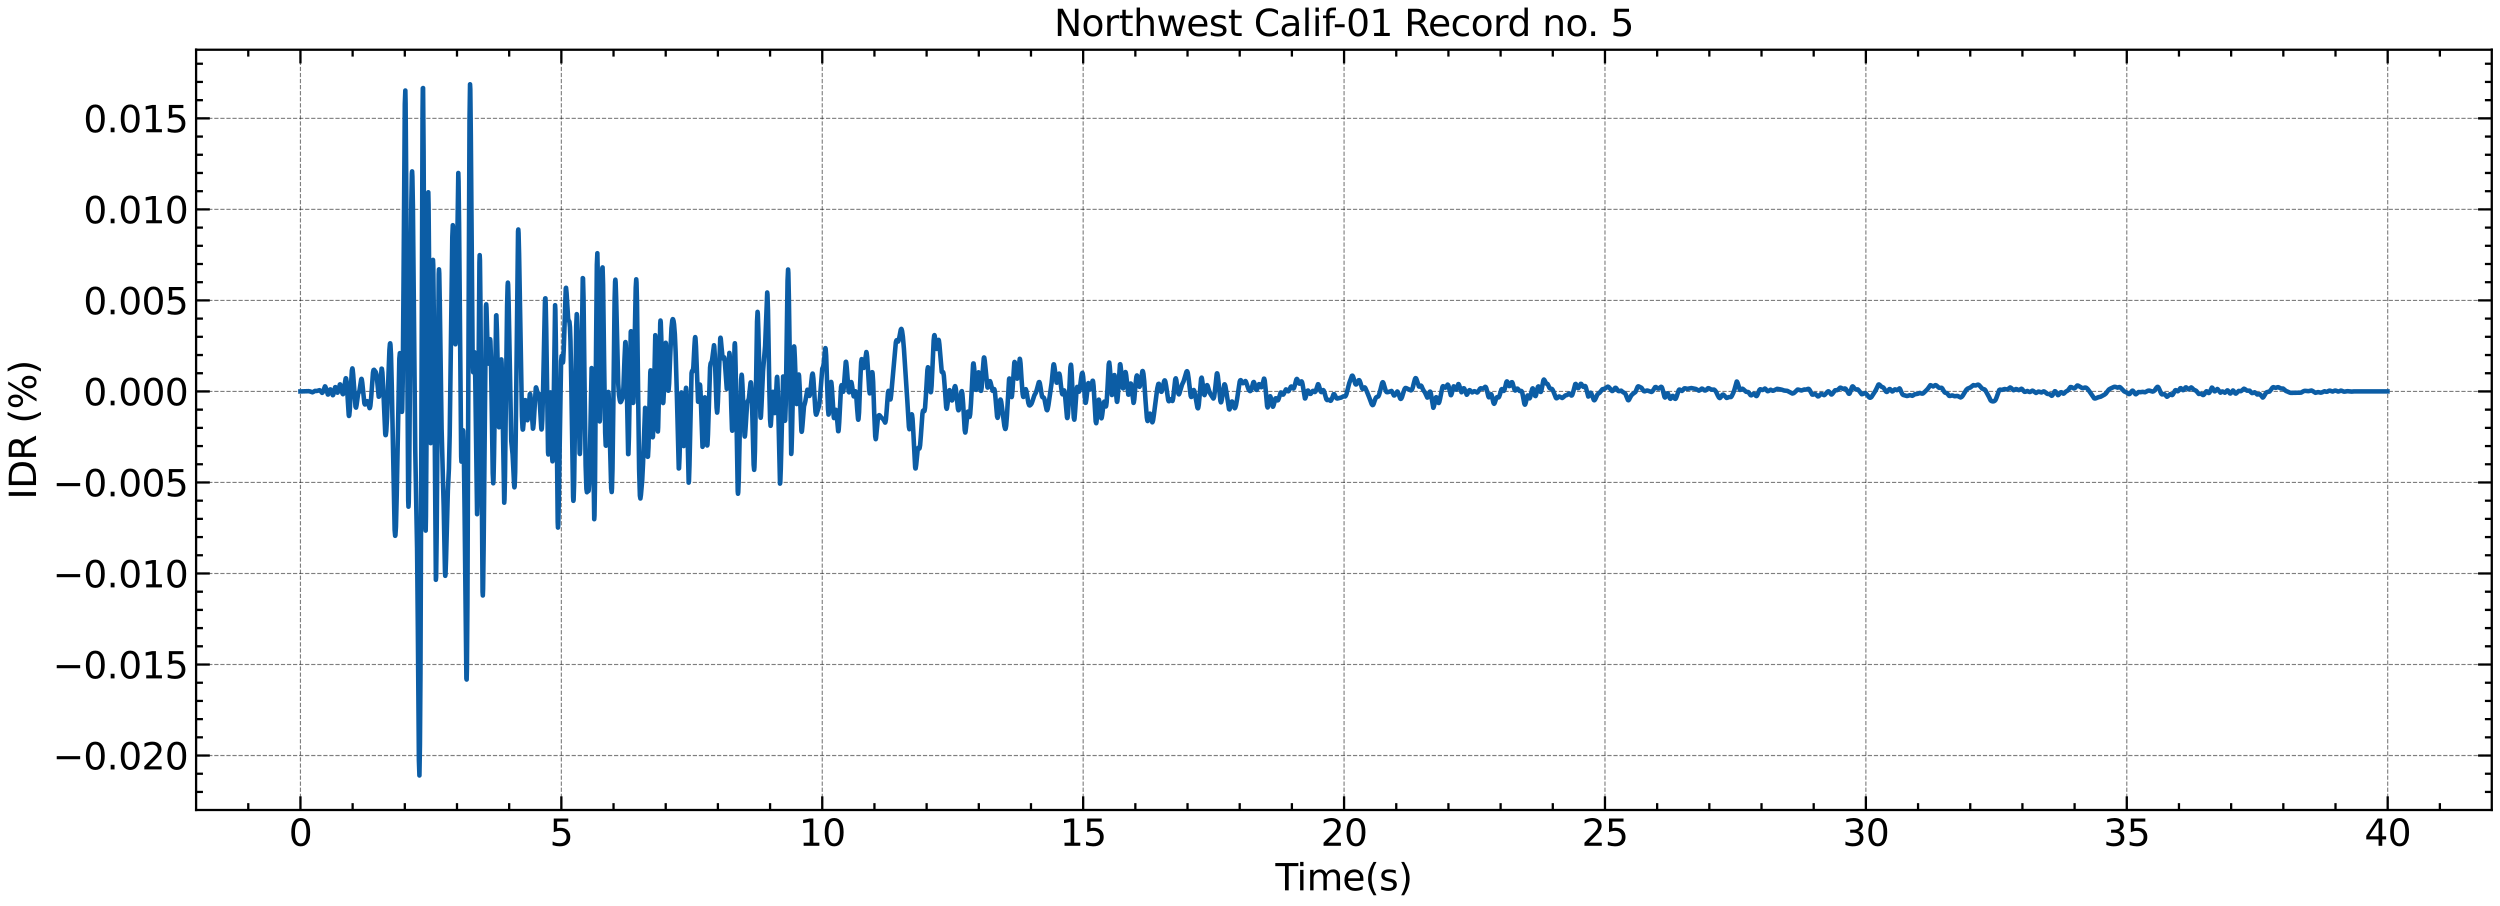 <?xml version="1.0" encoding="utf-8" standalone="no"?>
<!DOCTYPE svg PUBLIC "-//W3C//DTD SVG 1.1//EN"
  "http://www.w3.org/Graphics/SVG/1.1/DTD/svg11.dtd">
<svg xmlns:xlink="http://www.w3.org/1999/xlink" width="1093.797pt" height="396.467pt" viewBox="0 0 1093.797 396.467" xmlns="http://www.w3.org/2000/svg" version="1.1">
 <defs>
  <style type="text/css">*{stroke-linejoin: round; stroke-linecap: butt}</style>
 </defs>
 <g id="figure_1">
  <g id="patch_1">
   <path d="M 0 396.467 
L 1093.797 396.467 
L 1093.797 0 
L 0 0 
z
" style="fill: #ffffff"/>
  </g>
  <g id="axes_1">
   <g id="patch_2">
    <path d="M 85.797 354.397 
L 1090.197 354.397 
L 1090.197 21.758 
L 85.797 21.758 
z
" style="fill: #ffffff"/>
   </g>
   <g id="matplotlib.axis_1">
    <g id="xtick_1">
     <g id="line2d_1">
      <path d="M 131.452 354.397 
L 131.452 21.758 
" clip-path="url(#pcb0cbdb524)" style="fill: none; stroke-dasharray: 1.85,0.8; stroke-dashoffset: 0; stroke: #000000; stroke-opacity: 0.5; stroke-width: 0.5"/>
     </g>
     <g id="line2d_2">
      <defs>
       <path id="ma83b2a544a" d="M 0 0 
L 0 -6 
" style="stroke: #000000"/>
      </defs>
      <g>
       <use xlink:href="#ma83b2a544a" x="131.452" y="354.397" style="stroke: #000000"/>
      </g>
     </g>
     <g id="line2d_3">
      <defs>
       <path id="mcdad141e02" d="M 0 0 
L 0 6 
" style="stroke: #000000"/>
      </defs>
      <g>
       <use xlink:href="#mcdad141e02" x="131.452" y="21.758" style="stroke: #000000"/>
      </g>
     </g>
     <g id="text_1">
      <!-- 0 -->
      <g transform="translate(126.362 370.055) scale(0.16 -0.16)">
       <defs>
        <path id="DejaVuSans-30" d="M 2034 4250 
Q 1547 4250 1301 3770 
Q 1056 3291 1056 2328 
Q 1056 1369 1301 889 
Q 1547 409 2034 409 
Q 2525 409 2770 889 
Q 3016 1369 3016 2328 
Q 3016 3291 2770 3770 
Q 2525 4250 2034 4250 
z
M 2034 4750 
Q 2819 4750 3233 4129 
Q 3647 3509 3647 2328 
Q 3647 1150 3233 529 
Q 2819 -91 2034 -91 
Q 1250 -91 836 529 
Q 422 1150 422 2328 
Q 422 3509 836 4129 
Q 1250 4750 2034 4750 
z
" transform="scale(0.016)"/>
       </defs>
       <use xlink:href="#DejaVuSans-30"/>
      </g>
     </g>
    </g>
    <g id="xtick_2">
     <g id="line2d_4">
      <path d="M 245.603 354.397 
L 245.603 21.758 
" clip-path="url(#pcb0cbdb524)" style="fill: none; stroke-dasharray: 1.85,0.8; stroke-dashoffset: 0; stroke: #000000; stroke-opacity: 0.5; stroke-width: 0.5"/>
     </g>
     <g id="line2d_5">
      <g>
       <use xlink:href="#ma83b2a544a" x="245.603" y="354.397" style="stroke: #000000"/>
      </g>
     </g>
     <g id="line2d_6">
      <g>
       <use xlink:href="#mcdad141e02" x="245.603" y="21.758" style="stroke: #000000"/>
      </g>
     </g>
     <g id="text_2">
      <!-- 5 -->
      <g transform="translate(240.513 370.055) scale(0.16 -0.16)">
       <defs>
        <path id="DejaVuSans-35" d="M 691 4666 
L 3169 4666 
L 3169 4134 
L 1269 4134 
L 1269 2991 
Q 1406 3038 1543 3061 
Q 1681 3084 1819 3084 
Q 2600 3084 3056 2656 
Q 3513 2228 3513 1497 
Q 3513 744 3044 326 
Q 2575 -91 1722 -91 
Q 1428 -91 1123 -41 
Q 819 9 494 109 
L 494 744 
Q 775 591 1075 516 
Q 1375 441 1709 441 
Q 2250 441 2565 725 
Q 2881 1009 2881 1497 
Q 2881 1984 2565 2268 
Q 2250 2553 1709 2553 
Q 1456 2553 1204 2497 
Q 953 2441 691 2322 
L 691 4666 
z
" transform="scale(0.016)"/>
       </defs>
       <use xlink:href="#DejaVuSans-35"/>
      </g>
     </g>
    </g>
    <g id="xtick_3">
     <g id="line2d_7">
      <path d="M 359.753 354.397 
L 359.753 21.758 
" clip-path="url(#pcb0cbdb524)" style="fill: none; stroke-dasharray: 1.85,0.8; stroke-dashoffset: 0; stroke: #000000; stroke-opacity: 0.5; stroke-width: 0.5"/>
     </g>
     <g id="line2d_8">
      <g>
       <use xlink:href="#ma83b2a544a" x="359.753" y="354.397" style="stroke: #000000"/>
      </g>
     </g>
     <g id="line2d_9">
      <g>
       <use xlink:href="#mcdad141e02" x="359.753" y="21.758" style="stroke: #000000"/>
      </g>
     </g>
     <g id="text_3">
      <!-- 10 -->
      <g transform="translate(349.573 370.055) scale(0.16 -0.16)">
       <defs>
        <path id="DejaVuSans-31" d="M 794 531 
L 1825 531 
L 1825 4091 
L 703 3866 
L 703 4441 
L 1819 4666 
L 2450 4666 
L 2450 531 
L 3481 531 
L 3481 0 
L 794 0 
L 794 531 
z
" transform="scale(0.016)"/>
       </defs>
       <use xlink:href="#DejaVuSans-31"/>
       <use xlink:href="#DejaVuSans-30" x="63.623"/>
      </g>
     </g>
    </g>
    <g id="xtick_4">
     <g id="line2d_10">
      <path d="M 473.904 354.397 
L 473.904 21.758 
" clip-path="url(#pcb0cbdb524)" style="fill: none; stroke-dasharray: 1.85,0.8; stroke-dashoffset: 0; stroke: #000000; stroke-opacity: 0.5; stroke-width: 0.5"/>
     </g>
     <g id="line2d_11">
      <g>
       <use xlink:href="#ma83b2a544a" x="473.904" y="354.397" style="stroke: #000000"/>
      </g>
     </g>
     <g id="line2d_12">
      <g>
       <use xlink:href="#mcdad141e02" x="473.904" y="21.758" style="stroke: #000000"/>
      </g>
     </g>
     <g id="text_4">
      <!-- 15 -->
      <g transform="translate(463.724 370.055) scale(0.16 -0.16)">
       <use xlink:href="#DejaVuSans-31"/>
       <use xlink:href="#DejaVuSans-35" x="63.623"/>
      </g>
     </g>
    </g>
    <g id="xtick_5">
     <g id="line2d_13">
      <path d="M 588.055 354.397 
L 588.055 21.758 
" clip-path="url(#pcb0cbdb524)" style="fill: none; stroke-dasharray: 1.85,0.8; stroke-dashoffset: 0; stroke: #000000; stroke-opacity: 0.5; stroke-width: 0.5"/>
     </g>
     <g id="line2d_14">
      <g>
       <use xlink:href="#ma83b2a544a" x="588.055" y="354.397" style="stroke: #000000"/>
      </g>
     </g>
     <g id="line2d_15">
      <g>
       <use xlink:href="#mcdad141e02" x="588.055" y="21.758" style="stroke: #000000"/>
      </g>
     </g>
     <g id="text_5">
      <!-- 20 -->
      <g transform="translate(577.875 370.055) scale(0.16 -0.16)">
       <defs>
        <path id="DejaVuSans-32" d="M 1228 531 
L 3431 531 
L 3431 0 
L 469 0 
L 469 531 
Q 828 903 1448 1529 
Q 2069 2156 2228 2338 
Q 2531 2678 2651 2914 
Q 2772 3150 2772 3378 
Q 2772 3750 2511 3984 
Q 2250 4219 1831 4219 
Q 1534 4219 1204 4116 
Q 875 4013 500 3803 
L 500 4441 
Q 881 4594 1212 4672 
Q 1544 4750 1819 4750 
Q 2544 4750 2975 4387 
Q 3406 4025 3406 3419 
Q 3406 3131 3298 2873 
Q 3191 2616 2906 2266 
Q 2828 2175 2409 1742 
Q 1991 1309 1228 531 
z
" transform="scale(0.016)"/>
       </defs>
       <use xlink:href="#DejaVuSans-32"/>
       <use xlink:href="#DejaVuSans-30" x="63.623"/>
      </g>
     </g>
    </g>
    <g id="xtick_6">
     <g id="line2d_16">
      <path d="M 702.205 354.397 
L 702.205 21.758 
" clip-path="url(#pcb0cbdb524)" style="fill: none; stroke-dasharray: 1.85,0.8; stroke-dashoffset: 0; stroke: #000000; stroke-opacity: 0.5; stroke-width: 0.5"/>
     </g>
     <g id="line2d_17">
      <g>
       <use xlink:href="#ma83b2a544a" x="702.205" y="354.397" style="stroke: #000000"/>
      </g>
     </g>
     <g id="line2d_18">
      <g>
       <use xlink:href="#mcdad141e02" x="702.205" y="21.758" style="stroke: #000000"/>
      </g>
     </g>
     <g id="text_6">
      <!-- 25 -->
      <g transform="translate(692.025 370.055) scale(0.16 -0.16)">
       <use xlink:href="#DejaVuSans-32"/>
       <use xlink:href="#DejaVuSans-35" x="63.623"/>
      </g>
     </g>
    </g>
    <g id="xtick_7">
     <g id="line2d_19">
      <path d="M 816.356 354.397 
L 816.356 21.758 
" clip-path="url(#pcb0cbdb524)" style="fill: none; stroke-dasharray: 1.85,0.8; stroke-dashoffset: 0; stroke: #000000; stroke-opacity: 0.5; stroke-width: 0.5"/>
     </g>
     <g id="line2d_20">
      <g>
       <use xlink:href="#ma83b2a544a" x="816.356" y="354.397" style="stroke: #000000"/>
      </g>
     </g>
     <g id="line2d_21">
      <g>
       <use xlink:href="#mcdad141e02" x="816.356" y="21.758" style="stroke: #000000"/>
      </g>
     </g>
     <g id="text_7">
      <!-- 30 -->
      <g transform="translate(806.176 370.055) scale(0.16 -0.16)">
       <defs>
        <path id="DejaVuSans-33" d="M 2597 2516 
Q 3050 2419 3304 2112 
Q 3559 1806 3559 1356 
Q 3559 666 3084 287 
Q 2609 -91 1734 -91 
Q 1441 -91 1130 -33 
Q 819 25 488 141 
L 488 750 
Q 750 597 1062 519 
Q 1375 441 1716 441 
Q 2309 441 2620 675 
Q 2931 909 2931 1356 
Q 2931 1769 2642 2001 
Q 2353 2234 1838 2234 
L 1294 2234 
L 1294 2753 
L 1863 2753 
Q 2328 2753 2575 2939 
Q 2822 3125 2822 3475 
Q 2822 3834 2567 4026 
Q 2313 4219 1838 4219 
Q 1578 4219 1281 4162 
Q 984 4106 628 3988 
L 628 4550 
Q 988 4650 1302 4700 
Q 1616 4750 1894 4750 
Q 2613 4750 3031 4423 
Q 3450 4097 3450 3541 
Q 3450 3153 3228 2886 
Q 3006 2619 2597 2516 
z
" transform="scale(0.016)"/>
       </defs>
       <use xlink:href="#DejaVuSans-33"/>
       <use xlink:href="#DejaVuSans-30" x="63.623"/>
      </g>
     </g>
    </g>
    <g id="xtick_8">
     <g id="line2d_22">
      <path d="M 930.506 354.397 
L 930.506 21.758 
" clip-path="url(#pcb0cbdb524)" style="fill: none; stroke-dasharray: 1.85,0.8; stroke-dashoffset: 0; stroke: #000000; stroke-opacity: 0.5; stroke-width: 0.5"/>
     </g>
     <g id="line2d_23">
      <g>
       <use xlink:href="#ma83b2a544a" x="930.506" y="354.397" style="stroke: #000000"/>
      </g>
     </g>
     <g id="line2d_24">
      <g>
       <use xlink:href="#mcdad141e02" x="930.506" y="21.758" style="stroke: #000000"/>
      </g>
     </g>
     <g id="text_8">
      <!-- 35 -->
      <g transform="translate(920.326 370.055) scale(0.16 -0.16)">
       <use xlink:href="#DejaVuSans-33"/>
       <use xlink:href="#DejaVuSans-35" x="63.623"/>
      </g>
     </g>
    </g>
    <g id="xtick_9">
     <g id="line2d_25">
      <path d="M 1044.657 354.397 
L 1044.657 21.758 
" clip-path="url(#pcb0cbdb524)" style="fill: none; stroke-dasharray: 1.85,0.8; stroke-dashoffset: 0; stroke: #000000; stroke-opacity: 0.5; stroke-width: 0.5"/>
     </g>
     <g id="line2d_26">
      <g>
       <use xlink:href="#ma83b2a544a" x="1044.657" y="354.397" style="stroke: #000000"/>
      </g>
     </g>
     <g id="line2d_27">
      <g>
       <use xlink:href="#mcdad141e02" x="1044.657" y="21.758" style="stroke: #000000"/>
      </g>
     </g>
     <g id="text_9">
      <!-- 40 -->
      <g transform="translate(1034.477 370.055) scale(0.16 -0.16)">
       <defs>
        <path id="DejaVuSans-34" d="M 2419 4116 
L 825 1625 
L 2419 1625 
L 2419 4116 
z
M 2253 4666 
L 3047 4666 
L 3047 1625 
L 3713 1625 
L 3713 1100 
L 3047 1100 
L 3047 0 
L 2419 0 
L 2419 1100 
L 313 1100 
L 313 1709 
L 2253 4666 
z
" transform="scale(0.016)"/>
       </defs>
       <use xlink:href="#DejaVuSans-34"/>
       <use xlink:href="#DejaVuSans-30" x="63.623"/>
      </g>
     </g>
    </g>
    <g id="xtick_10">
     <g id="line2d_28">
      <defs>
       <path id="m7cd427c819" d="M 0 0 
L 0 -3 
" style="stroke: #000000"/>
      </defs>
      <g>
       <use xlink:href="#m7cd427c819" x="108.622" y="354.397" style="stroke: #000000"/>
      </g>
     </g>
     <g id="line2d_29">
      <defs>
       <path id="m91ff812f4c" d="M 0 0 
L 0 3 
" style="stroke: #000000"/>
      </defs>
      <g>
       <use xlink:href="#m91ff812f4c" x="108.622" y="21.758" style="stroke: #000000"/>
      </g>
     </g>
    </g>
    <g id="xtick_11">
     <g id="line2d_30">
      <g>
       <use xlink:href="#m7cd427c819" x="154.282" y="354.397" style="stroke: #000000"/>
      </g>
     </g>
     <g id="line2d_31">
      <g>
       <use xlink:href="#m91ff812f4c" x="154.282" y="21.758" style="stroke: #000000"/>
      </g>
     </g>
    </g>
    <g id="xtick_12">
     <g id="line2d_32">
      <g>
       <use xlink:href="#m7cd427c819" x="177.112" y="354.397" style="stroke: #000000"/>
      </g>
     </g>
     <g id="line2d_33">
      <g>
       <use xlink:href="#m91ff812f4c" x="177.112" y="21.758" style="stroke: #000000"/>
      </g>
     </g>
    </g>
    <g id="xtick_13">
     <g id="line2d_34">
      <g>
       <use xlink:href="#m7cd427c819" x="199.942" y="354.397" style="stroke: #000000"/>
      </g>
     </g>
     <g id="line2d_35">
      <g>
       <use xlink:href="#m91ff812f4c" x="199.942" y="21.758" style="stroke: #000000"/>
      </g>
     </g>
    </g>
    <g id="xtick_14">
     <g id="line2d_36">
      <g>
       <use xlink:href="#m7cd427c819" x="222.773" y="354.397" style="stroke: #000000"/>
      </g>
     </g>
     <g id="line2d_37">
      <g>
       <use xlink:href="#m91ff812f4c" x="222.773" y="21.758" style="stroke: #000000"/>
      </g>
     </g>
    </g>
    <g id="xtick_15">
     <g id="line2d_38">
      <g>
       <use xlink:href="#m7cd427c819" x="268.433" y="354.397" style="stroke: #000000"/>
      </g>
     </g>
     <g id="line2d_39">
      <g>
       <use xlink:href="#m91ff812f4c" x="268.433" y="21.758" style="stroke: #000000"/>
      </g>
     </g>
    </g>
    <g id="xtick_16">
     <g id="line2d_40">
      <g>
       <use xlink:href="#m7cd427c819" x="291.263" y="354.397" style="stroke: #000000"/>
      </g>
     </g>
     <g id="line2d_41">
      <g>
       <use xlink:href="#m91ff812f4c" x="291.263" y="21.758" style="stroke: #000000"/>
      </g>
     </g>
    </g>
    <g id="xtick_17">
     <g id="line2d_42">
      <g>
       <use xlink:href="#m7cd427c819" x="314.093" y="354.397" style="stroke: #000000"/>
      </g>
     </g>
     <g id="line2d_43">
      <g>
       <use xlink:href="#m91ff812f4c" x="314.093" y="21.758" style="stroke: #000000"/>
      </g>
     </g>
    </g>
    <g id="xtick_18">
     <g id="line2d_44">
      <g>
       <use xlink:href="#m7cd427c819" x="336.923" y="354.397" style="stroke: #000000"/>
      </g>
     </g>
     <g id="line2d_45">
      <g>
       <use xlink:href="#m91ff812f4c" x="336.923" y="21.758" style="stroke: #000000"/>
      </g>
     </g>
    </g>
    <g id="xtick_19">
     <g id="line2d_46">
      <g>
       <use xlink:href="#m7cd427c819" x="382.583" y="354.397" style="stroke: #000000"/>
      </g>
     </g>
     <g id="line2d_47">
      <g>
       <use xlink:href="#m91ff812f4c" x="382.583" y="21.758" style="stroke: #000000"/>
      </g>
     </g>
    </g>
    <g id="xtick_20">
     <g id="line2d_48">
      <g>
       <use xlink:href="#m7cd427c819" x="405.414" y="354.397" style="stroke: #000000"/>
      </g>
     </g>
     <g id="line2d_49">
      <g>
       <use xlink:href="#m91ff812f4c" x="405.414" y="21.758" style="stroke: #000000"/>
      </g>
     </g>
    </g>
    <g id="xtick_21">
     <g id="line2d_50">
      <g>
       <use xlink:href="#m7cd427c819" x="428.244" y="354.397" style="stroke: #000000"/>
      </g>
     </g>
     <g id="line2d_51">
      <g>
       <use xlink:href="#m91ff812f4c" x="428.244" y="21.758" style="stroke: #000000"/>
      </g>
     </g>
    </g>
    <g id="xtick_22">
     <g id="line2d_52">
      <g>
       <use xlink:href="#m7cd427c819" x="451.074" y="354.397" style="stroke: #000000"/>
      </g>
     </g>
     <g id="line2d_53">
      <g>
       <use xlink:href="#m91ff812f4c" x="451.074" y="21.758" style="stroke: #000000"/>
      </g>
     </g>
    </g>
    <g id="xtick_23">
     <g id="line2d_54">
      <g>
       <use xlink:href="#m7cd427c819" x="496.734" y="354.397" style="stroke: #000000"/>
      </g>
     </g>
     <g id="line2d_55">
      <g>
       <use xlink:href="#m91ff812f4c" x="496.734" y="21.758" style="stroke: #000000"/>
      </g>
     </g>
    </g>
    <g id="xtick_24">
     <g id="line2d_56">
      <g>
       <use xlink:href="#m7cd427c819" x="519.564" y="354.397" style="stroke: #000000"/>
      </g>
     </g>
     <g id="line2d_57">
      <g>
       <use xlink:href="#m91ff812f4c" x="519.564" y="21.758" style="stroke: #000000"/>
      </g>
     </g>
    </g>
    <g id="xtick_25">
     <g id="line2d_58">
      <g>
       <use xlink:href="#m7cd427c819" x="542.394" y="354.397" style="stroke: #000000"/>
      </g>
     </g>
     <g id="line2d_59">
      <g>
       <use xlink:href="#m91ff812f4c" x="542.394" y="21.758" style="stroke: #000000"/>
      </g>
     </g>
    </g>
    <g id="xtick_26">
     <g id="line2d_60">
      <g>
       <use xlink:href="#m7cd427c819" x="565.224" y="354.397" style="stroke: #000000"/>
      </g>
     </g>
     <g id="line2d_61">
      <g>
       <use xlink:href="#m91ff812f4c" x="565.224" y="21.758" style="stroke: #000000"/>
      </g>
     </g>
    </g>
    <g id="xtick_27">
     <g id="line2d_62">
      <g>
       <use xlink:href="#m7cd427c819" x="610.885" y="354.397" style="stroke: #000000"/>
      </g>
     </g>
     <g id="line2d_63">
      <g>
       <use xlink:href="#m91ff812f4c" x="610.885" y="21.758" style="stroke: #000000"/>
      </g>
     </g>
    </g>
    <g id="xtick_28">
     <g id="line2d_64">
      <g>
       <use xlink:href="#m7cd427c819" x="633.715" y="354.397" style="stroke: #000000"/>
      </g>
     </g>
     <g id="line2d_65">
      <g>
       <use xlink:href="#m91ff812f4c" x="633.715" y="21.758" style="stroke: #000000"/>
      </g>
     </g>
    </g>
    <g id="xtick_29">
     <g id="line2d_66">
      <g>
       <use xlink:href="#m7cd427c819" x="656.545" y="354.397" style="stroke: #000000"/>
      </g>
     </g>
     <g id="line2d_67">
      <g>
       <use xlink:href="#m91ff812f4c" x="656.545" y="21.758" style="stroke: #000000"/>
      </g>
     </g>
    </g>
    <g id="xtick_30">
     <g id="line2d_68">
      <g>
       <use xlink:href="#m7cd427c819" x="679.375" y="354.397" style="stroke: #000000"/>
      </g>
     </g>
     <g id="line2d_69">
      <g>
       <use xlink:href="#m91ff812f4c" x="679.375" y="21.758" style="stroke: #000000"/>
      </g>
     </g>
    </g>
    <g id="xtick_31">
     <g id="line2d_70">
      <g>
       <use xlink:href="#m7cd427c819" x="725.035" y="354.397" style="stroke: #000000"/>
      </g>
     </g>
     <g id="line2d_71">
      <g>
       <use xlink:href="#m91ff812f4c" x="725.035" y="21.758" style="stroke: #000000"/>
      </g>
     </g>
    </g>
    <g id="xtick_32">
     <g id="line2d_72">
      <g>
       <use xlink:href="#m7cd427c819" x="747.865" y="354.397" style="stroke: #000000"/>
      </g>
     </g>
     <g id="line2d_73">
      <g>
       <use xlink:href="#m91ff812f4c" x="747.865" y="21.758" style="stroke: #000000"/>
      </g>
     </g>
    </g>
    <g id="xtick_33">
     <g id="line2d_74">
      <g>
       <use xlink:href="#m7cd427c819" x="770.696" y="354.397" style="stroke: #000000"/>
      </g>
     </g>
     <g id="line2d_75">
      <g>
       <use xlink:href="#m91ff812f4c" x="770.696" y="21.758" style="stroke: #000000"/>
      </g>
     </g>
    </g>
    <g id="xtick_34">
     <g id="line2d_76">
      <g>
       <use xlink:href="#m7cd427c819" x="793.526" y="354.397" style="stroke: #000000"/>
      </g>
     </g>
     <g id="line2d_77">
      <g>
       <use xlink:href="#m91ff812f4c" x="793.526" y="21.758" style="stroke: #000000"/>
      </g>
     </g>
    </g>
    <g id="xtick_35">
     <g id="line2d_78">
      <g>
       <use xlink:href="#m7cd427c819" x="839.186" y="354.397" style="stroke: #000000"/>
      </g>
     </g>
     <g id="line2d_79">
      <g>
       <use xlink:href="#m91ff812f4c" x="839.186" y="21.758" style="stroke: #000000"/>
      </g>
     </g>
    </g>
    <g id="xtick_36">
     <g id="line2d_80">
      <g>
       <use xlink:href="#m7cd427c819" x="862.016" y="354.397" style="stroke: #000000"/>
      </g>
     </g>
     <g id="line2d_81">
      <g>
       <use xlink:href="#m91ff812f4c" x="862.016" y="21.758" style="stroke: #000000"/>
      </g>
     </g>
    </g>
    <g id="xtick_37">
     <g id="line2d_82">
      <g>
       <use xlink:href="#m7cd427c819" x="884.846" y="354.397" style="stroke: #000000"/>
      </g>
     </g>
     <g id="line2d_83">
      <g>
       <use xlink:href="#m91ff812f4c" x="884.846" y="21.758" style="stroke: #000000"/>
      </g>
     </g>
    </g>
    <g id="xtick_38">
     <g id="line2d_84">
      <g>
       <use xlink:href="#m7cd427c819" x="907.676" y="354.397" style="stroke: #000000"/>
      </g>
     </g>
     <g id="line2d_85">
      <g>
       <use xlink:href="#m91ff812f4c" x="907.676" y="21.758" style="stroke: #000000"/>
      </g>
     </g>
    </g>
    <g id="xtick_39">
     <g id="line2d_86">
      <g>
       <use xlink:href="#m7cd427c819" x="953.337" y="354.397" style="stroke: #000000"/>
      </g>
     </g>
     <g id="line2d_87">
      <g>
       <use xlink:href="#m91ff812f4c" x="953.337" y="21.758" style="stroke: #000000"/>
      </g>
     </g>
    </g>
    <g id="xtick_40">
     <g id="line2d_88">
      <g>
       <use xlink:href="#m7cd427c819" x="976.167" y="354.397" style="stroke: #000000"/>
      </g>
     </g>
     <g id="line2d_89">
      <g>
       <use xlink:href="#m91ff812f4c" x="976.167" y="21.758" style="stroke: #000000"/>
      </g>
     </g>
    </g>
    <g id="xtick_41">
     <g id="line2d_90">
      <g>
       <use xlink:href="#m7cd427c819" x="998.997" y="354.397" style="stroke: #000000"/>
      </g>
     </g>
     <g id="line2d_91">
      <g>
       <use xlink:href="#m91ff812f4c" x="998.997" y="21.758" style="stroke: #000000"/>
      </g>
     </g>
    </g>
    <g id="xtick_42">
     <g id="line2d_92">
      <g>
       <use xlink:href="#m7cd427c819" x="1021.827" y="354.397" style="stroke: #000000"/>
      </g>
     </g>
     <g id="line2d_93">
      <g>
       <use xlink:href="#m91ff812f4c" x="1021.827" y="21.758" style="stroke: #000000"/>
      </g>
     </g>
    </g>
    <g id="xtick_43">
     <g id="line2d_94">
      <g>
       <use xlink:href="#m7cd427c819" x="1067.487" y="354.397" style="stroke: #000000"/>
      </g>
     </g>
     <g id="line2d_95">
      <g>
       <use xlink:href="#m91ff812f4c" x="1067.487" y="21.758" style="stroke: #000000"/>
      </g>
     </g>
    </g>
    <g id="text_10">
     <!-- Time(s) -->
     <g transform="translate(558.014 389.54) scale(0.16 -0.16)">
      <defs>
       <path id="DejaVuSans-54" d="M -19 4666 
L 3928 4666 
L 3928 4134 
L 2272 4134 
L 2272 0 
L 1638 0 
L 1638 4134 
L -19 4134 
L -19 4666 
z
" transform="scale(0.016)"/>
       <path id="DejaVuSans-69" d="M 603 3500 
L 1178 3500 
L 1178 0 
L 603 0 
L 603 3500 
z
M 603 4863 
L 1178 4863 
L 1178 4134 
L 603 4134 
L 603 4863 
z
" transform="scale(0.016)"/>
       <path id="DejaVuSans-6d" d="M 3328 2828 
Q 3544 3216 3844 3400 
Q 4144 3584 4550 3584 
Q 5097 3584 5394 3201 
Q 5691 2819 5691 2113 
L 5691 0 
L 5113 0 
L 5113 2094 
Q 5113 2597 4934 2840 
Q 4756 3084 4391 3084 
Q 3944 3084 3684 2787 
Q 3425 2491 3425 1978 
L 3425 0 
L 2847 0 
L 2847 2094 
Q 2847 2600 2669 2842 
Q 2491 3084 2119 3084 
Q 1678 3084 1418 2786 
Q 1159 2488 1159 1978 
L 1159 0 
L 581 0 
L 581 3500 
L 1159 3500 
L 1159 2956 
Q 1356 3278 1631 3431 
Q 1906 3584 2284 3584 
Q 2666 3584 2933 3390 
Q 3200 3197 3328 2828 
z
" transform="scale(0.016)"/>
       <path id="DejaVuSans-65" d="M 3597 1894 
L 3597 1613 
L 953 1613 
Q 991 1019 1311 708 
Q 1631 397 2203 397 
Q 2534 397 2845 478 
Q 3156 559 3463 722 
L 3463 178 
Q 3153 47 2828 -22 
Q 2503 -91 2169 -91 
Q 1331 -91 842 396 
Q 353 884 353 1716 
Q 353 2575 817 3079 
Q 1281 3584 2069 3584 
Q 2775 3584 3186 3129 
Q 3597 2675 3597 1894 
z
M 3022 2063 
Q 3016 2534 2758 2815 
Q 2500 3097 2075 3097 
Q 1594 3097 1305 2825 
Q 1016 2553 972 2059 
L 3022 2063 
z
" transform="scale(0.016)"/>
       <path id="DejaVuSans-28" d="M 1984 4856 
Q 1566 4138 1362 3434 
Q 1159 2731 1159 2009 
Q 1159 1288 1364 580 
Q 1569 -128 1984 -844 
L 1484 -844 
Q 1016 -109 783 600 
Q 550 1309 550 2009 
Q 550 2706 781 3412 
Q 1013 4119 1484 4856 
L 1984 4856 
z
" transform="scale(0.016)"/>
       <path id="DejaVuSans-73" d="M 2834 3397 
L 2834 2853 
Q 2591 2978 2328 3040 
Q 2066 3103 1784 3103 
Q 1356 3103 1142 2972 
Q 928 2841 928 2578 
Q 928 2378 1081 2264 
Q 1234 2150 1697 2047 
L 1894 2003 
Q 2506 1872 2764 1633 
Q 3022 1394 3022 966 
Q 3022 478 2636 193 
Q 2250 -91 1575 -91 
Q 1294 -91 989 -36 
Q 684 19 347 128 
L 347 722 
Q 666 556 975 473 
Q 1284 391 1588 391 
Q 1994 391 2212 530 
Q 2431 669 2431 922 
Q 2431 1156 2273 1281 
Q 2116 1406 1581 1522 
L 1381 1569 
Q 847 1681 609 1914 
Q 372 2147 372 2553 
Q 372 3047 722 3315 
Q 1072 3584 1716 3584 
Q 2034 3584 2315 3537 
Q 2597 3491 2834 3397 
z
" transform="scale(0.016)"/>
       <path id="DejaVuSans-29" d="M 513 4856 
L 1013 4856 
Q 1481 4119 1714 3412 
Q 1947 2706 1947 2009 
Q 1947 1309 1714 600 
Q 1481 -109 1013 -844 
L 513 -844 
Q 928 -128 1133 580 
Q 1338 1288 1338 2009 
Q 1338 2731 1133 3434 
Q 928 4138 513 4856 
z
" transform="scale(0.016)"/>
      </defs>
      <use xlink:href="#DejaVuSans-54"/>
      <use xlink:href="#DejaVuSans-69" x="57.959"/>
      <use xlink:href="#DejaVuSans-6d" x="85.742"/>
      <use xlink:href="#DejaVuSans-65" x="183.154"/>
      <use xlink:href="#DejaVuSans-28" x="244.678"/>
      <use xlink:href="#DejaVuSans-73" x="283.691"/>
      <use xlink:href="#DejaVuSans-29" x="335.791"/>
     </g>
    </g>
   </g>
   <g id="matplotlib.axis_2">
    <g id="ytick_1">
     <g id="line2d_96">
      <path d="M 85.797 330.561 
L 1090.197 330.561 
" clip-path="url(#pcb0cbdb524)" style="fill: none; stroke-dasharray: 1.85,0.8; stroke-dashoffset: 0; stroke: #000000; stroke-opacity: 0.5; stroke-width: 0.5"/>
     </g>
     <g id="line2d_97">
      <defs>
       <path id="m10ce13d7c2" d="M 0 0 
L 6 0 
" style="stroke: #000000"/>
      </defs>
      <g>
       <use xlink:href="#m10ce13d7c2" x="85.797" y="330.561" style="stroke: #000000"/>
      </g>
     </g>
     <g id="line2d_98">
      <defs>
       <path id="mcdf9f6783d" d="M 0 0 
L -6 0 
" style="stroke: #000000"/>
      </defs>
      <g>
       <use xlink:href="#mcdf9f6783d" x="1090.197" y="330.561" style="stroke: #000000"/>
      </g>
     </g>
     <g id="text_11">
      <!-- −0.020 -->
      <g transform="translate(23.085 336.64) scale(0.16 -0.16)">
       <defs>
        <path id="DejaVuSans-2212" d="M 678 2272 
L 4684 2272 
L 4684 1741 
L 678 1741 
L 678 2272 
z
" transform="scale(0.016)"/>
        <path id="DejaVuSans-2e" d="M 684 794 
L 1344 794 
L 1344 0 
L 684 0 
L 684 794 
z
" transform="scale(0.016)"/>
       </defs>
       <use xlink:href="#DejaVuSans-2212"/>
       <use xlink:href="#DejaVuSans-30" x="83.789"/>
       <use xlink:href="#DejaVuSans-2e" x="147.412"/>
       <use xlink:href="#DejaVuSans-30" x="179.199"/>
       <use xlink:href="#DejaVuSans-32" x="242.822"/>
       <use xlink:href="#DejaVuSans-30" x="306.445"/>
      </g>
     </g>
    </g>
    <g id="ytick_2">
     <g id="line2d_99">
      <path d="M 85.797 290.736 
L 1090.197 290.736 
" clip-path="url(#pcb0cbdb524)" style="fill: none; stroke-dasharray: 1.85,0.8; stroke-dashoffset: 0; stroke: #000000; stroke-opacity: 0.5; stroke-width: 0.5"/>
     </g>
     <g id="line2d_100">
      <g>
       <use xlink:href="#m10ce13d7c2" x="85.797" y="290.736" style="stroke: #000000"/>
      </g>
     </g>
     <g id="line2d_101">
      <g>
       <use xlink:href="#mcdf9f6783d" x="1090.197" y="290.736" style="stroke: #000000"/>
      </g>
     </g>
     <g id="text_12">
      <!-- −0.015 -->
      <g transform="translate(23.085 296.815) scale(0.16 -0.16)">
       <use xlink:href="#DejaVuSans-2212"/>
       <use xlink:href="#DejaVuSans-30" x="83.789"/>
       <use xlink:href="#DejaVuSans-2e" x="147.412"/>
       <use xlink:href="#DejaVuSans-30" x="179.199"/>
       <use xlink:href="#DejaVuSans-31" x="242.822"/>
       <use xlink:href="#DejaVuSans-35" x="306.445"/>
      </g>
     </g>
    </g>
    <g id="ytick_3">
     <g id="line2d_102">
      <path d="M 85.797 250.911 
L 1090.197 250.911 
" clip-path="url(#pcb0cbdb524)" style="fill: none; stroke-dasharray: 1.85,0.8; stroke-dashoffset: 0; stroke: #000000; stroke-opacity: 0.5; stroke-width: 0.5"/>
     </g>
     <g id="line2d_103">
      <g>
       <use xlink:href="#m10ce13d7c2" x="85.797" y="250.911" style="stroke: #000000"/>
      </g>
     </g>
     <g id="line2d_104">
      <g>
       <use xlink:href="#mcdf9f6783d" x="1090.197" y="250.911" style="stroke: #000000"/>
      </g>
     </g>
     <g id="text_13">
      <!-- −0.010 -->
      <g transform="translate(23.085 256.99) scale(0.16 -0.16)">
       <use xlink:href="#DejaVuSans-2212"/>
       <use xlink:href="#DejaVuSans-30" x="83.789"/>
       <use xlink:href="#DejaVuSans-2e" x="147.412"/>
       <use xlink:href="#DejaVuSans-30" x="179.199"/>
       <use xlink:href="#DejaVuSans-31" x="242.822"/>
       <use xlink:href="#DejaVuSans-30" x="306.445"/>
      </g>
     </g>
    </g>
    <g id="ytick_4">
     <g id="line2d_105">
      <path d="M 85.797 211.086 
L 1090.197 211.086 
" clip-path="url(#pcb0cbdb524)" style="fill: none; stroke-dasharray: 1.85,0.8; stroke-dashoffset: 0; stroke: #000000; stroke-opacity: 0.5; stroke-width: 0.5"/>
     </g>
     <g id="line2d_106">
      <g>
       <use xlink:href="#m10ce13d7c2" x="85.797" y="211.086" style="stroke: #000000"/>
      </g>
     </g>
     <g id="line2d_107">
      <g>
       <use xlink:href="#mcdf9f6783d" x="1090.197" y="211.086" style="stroke: #000000"/>
      </g>
     </g>
     <g id="text_14">
      <!-- −0.005 -->
      <g transform="translate(23.085 217.164) scale(0.16 -0.16)">
       <use xlink:href="#DejaVuSans-2212"/>
       <use xlink:href="#DejaVuSans-30" x="83.789"/>
       <use xlink:href="#DejaVuSans-2e" x="147.412"/>
       <use xlink:href="#DejaVuSans-30" x="179.199"/>
       <use xlink:href="#DejaVuSans-30" x="242.822"/>
       <use xlink:href="#DejaVuSans-35" x="306.445"/>
      </g>
     </g>
    </g>
    <g id="ytick_5">
     <g id="line2d_108">
      <path d="M 85.797 171.26 
L 1090.197 171.26 
" clip-path="url(#pcb0cbdb524)" style="fill: none; stroke-dasharray: 1.85,0.8; stroke-dashoffset: 0; stroke: #000000; stroke-opacity: 0.5; stroke-width: 0.5"/>
     </g>
     <g id="line2d_109">
      <g>
       <use xlink:href="#m10ce13d7c2" x="85.797" y="171.26" style="stroke: #000000"/>
      </g>
     </g>
     <g id="line2d_110">
      <g>
       <use xlink:href="#mcdf9f6783d" x="1090.197" y="171.26" style="stroke: #000000"/>
      </g>
     </g>
     <g id="text_15">
      <!-- 0.000 -->
      <g transform="translate(36.492 177.339) scale(0.16 -0.16)">
       <use xlink:href="#DejaVuSans-30"/>
       <use xlink:href="#DejaVuSans-2e" x="63.623"/>
       <use xlink:href="#DejaVuSans-30" x="95.41"/>
       <use xlink:href="#DejaVuSans-30" x="159.033"/>
       <use xlink:href="#DejaVuSans-30" x="222.656"/>
      </g>
     </g>
    </g>
    <g id="ytick_6">
     <g id="line2d_111">
      <path d="M 85.797 131.435 
L 1090.197 131.435 
" clip-path="url(#pcb0cbdb524)" style="fill: none; stroke-dasharray: 1.85,0.8; stroke-dashoffset: 0; stroke: #000000; stroke-opacity: 0.5; stroke-width: 0.5"/>
     </g>
     <g id="line2d_112">
      <g>
       <use xlink:href="#m10ce13d7c2" x="85.797" y="131.435" style="stroke: #000000"/>
      </g>
     </g>
     <g id="line2d_113">
      <g>
       <use xlink:href="#mcdf9f6783d" x="1090.197" y="131.435" style="stroke: #000000"/>
      </g>
     </g>
     <g id="text_16">
      <!-- 0.005 -->
      <g transform="translate(36.492 137.514) scale(0.16 -0.16)">
       <use xlink:href="#DejaVuSans-30"/>
       <use xlink:href="#DejaVuSans-2e" x="63.623"/>
       <use xlink:href="#DejaVuSans-30" x="95.41"/>
       <use xlink:href="#DejaVuSans-30" x="159.033"/>
       <use xlink:href="#DejaVuSans-35" x="222.656"/>
      </g>
     </g>
    </g>
    <g id="ytick_7">
     <g id="line2d_114">
      <path d="M 85.797 91.61 
L 1090.197 91.61 
" clip-path="url(#pcb0cbdb524)" style="fill: none; stroke-dasharray: 1.85,0.8; stroke-dashoffset: 0; stroke: #000000; stroke-opacity: 0.5; stroke-width: 0.5"/>
     </g>
     <g id="line2d_115">
      <g>
       <use xlink:href="#m10ce13d7c2" x="85.797" y="91.61" style="stroke: #000000"/>
      </g>
     </g>
     <g id="line2d_116">
      <g>
       <use xlink:href="#mcdf9f6783d" x="1090.197" y="91.61" style="stroke: #000000"/>
      </g>
     </g>
     <g id="text_17">
      <!-- 0.010 -->
      <g transform="translate(36.492 97.689) scale(0.16 -0.16)">
       <use xlink:href="#DejaVuSans-30"/>
       <use xlink:href="#DejaVuSans-2e" x="63.623"/>
       <use xlink:href="#DejaVuSans-30" x="95.41"/>
       <use xlink:href="#DejaVuSans-31" x="159.033"/>
       <use xlink:href="#DejaVuSans-30" x="222.656"/>
      </g>
     </g>
    </g>
    <g id="ytick_8">
     <g id="line2d_117">
      <path d="M 85.797 51.785 
L 1090.197 51.785 
" clip-path="url(#pcb0cbdb524)" style="fill: none; stroke-dasharray: 1.85,0.8; stroke-dashoffset: 0; stroke: #000000; stroke-opacity: 0.5; stroke-width: 0.5"/>
     </g>
     <g id="line2d_118">
      <g>
       <use xlink:href="#m10ce13d7c2" x="85.797" y="51.785" style="stroke: #000000"/>
      </g>
     </g>
     <g id="line2d_119">
      <g>
       <use xlink:href="#mcdf9f6783d" x="1090.197" y="51.785" style="stroke: #000000"/>
      </g>
     </g>
     <g id="text_18">
      <!-- 0.015 -->
      <g transform="translate(36.492 57.864) scale(0.16 -0.16)">
       <use xlink:href="#DejaVuSans-30"/>
       <use xlink:href="#DejaVuSans-2e" x="63.623"/>
       <use xlink:href="#DejaVuSans-30" x="95.41"/>
       <use xlink:href="#DejaVuSans-31" x="159.033"/>
       <use xlink:href="#DejaVuSans-35" x="222.656"/>
      </g>
     </g>
    </g>
    <g id="ytick_9">
     <g id="line2d_120">
      <defs>
       <path id="m9db7027602" d="M 0 0 
L 3 0 
" style="stroke: #000000"/>
      </defs>
      <g>
       <use xlink:href="#m9db7027602" x="85.797" y="346.491" style="stroke: #000000"/>
      </g>
     </g>
     <g id="line2d_121">
      <defs>
       <path id="ma347fb5189" d="M 0 0 
L -3 0 
" style="stroke: #000000"/>
      </defs>
      <g>
       <use xlink:href="#ma347fb5189" x="1090.197" y="346.491" style="stroke: #000000"/>
      </g>
     </g>
    </g>
    <g id="ytick_10">
     <g id="line2d_122">
      <g>
       <use xlink:href="#m9db7027602" x="85.797" y="338.526" style="stroke: #000000"/>
      </g>
     </g>
     <g id="line2d_123">
      <g>
       <use xlink:href="#ma347fb5189" x="1090.197" y="338.526" style="stroke: #000000"/>
      </g>
     </g>
    </g>
    <g id="ytick_11">
     <g id="line2d_124">
      <g>
       <use xlink:href="#m9db7027602" x="85.797" y="322.596" style="stroke: #000000"/>
      </g>
     </g>
     <g id="line2d_125">
      <g>
       <use xlink:href="#ma347fb5189" x="1090.197" y="322.596" style="stroke: #000000"/>
      </g>
     </g>
    </g>
    <g id="ytick_12">
     <g id="line2d_126">
      <g>
       <use xlink:href="#m9db7027602" x="85.797" y="314.631" style="stroke: #000000"/>
      </g>
     </g>
     <g id="line2d_127">
      <g>
       <use xlink:href="#ma347fb5189" x="1090.197" y="314.631" style="stroke: #000000"/>
      </g>
     </g>
    </g>
    <g id="ytick_13">
     <g id="line2d_128">
      <g>
       <use xlink:href="#m9db7027602" x="85.797" y="306.666" style="stroke: #000000"/>
      </g>
     </g>
     <g id="line2d_129">
      <g>
       <use xlink:href="#ma347fb5189" x="1090.197" y="306.666" style="stroke: #000000"/>
      </g>
     </g>
    </g>
    <g id="ytick_14">
     <g id="line2d_130">
      <g>
       <use xlink:href="#m9db7027602" x="85.797" y="298.701" style="stroke: #000000"/>
      </g>
     </g>
     <g id="line2d_131">
      <g>
       <use xlink:href="#ma347fb5189" x="1090.197" y="298.701" style="stroke: #000000"/>
      </g>
     </g>
    </g>
    <g id="ytick_15">
     <g id="line2d_132">
      <g>
       <use xlink:href="#m9db7027602" x="85.797" y="282.771" style="stroke: #000000"/>
      </g>
     </g>
     <g id="line2d_133">
      <g>
       <use xlink:href="#ma347fb5189" x="1090.197" y="282.771" style="stroke: #000000"/>
      </g>
     </g>
    </g>
    <g id="ytick_16">
     <g id="line2d_134">
      <g>
       <use xlink:href="#m9db7027602" x="85.797" y="274.806" style="stroke: #000000"/>
      </g>
     </g>
     <g id="line2d_135">
      <g>
       <use xlink:href="#ma347fb5189" x="1090.197" y="274.806" style="stroke: #000000"/>
      </g>
     </g>
    </g>
    <g id="ytick_17">
     <g id="line2d_136">
      <g>
       <use xlink:href="#m9db7027602" x="85.797" y="266.841" style="stroke: #000000"/>
      </g>
     </g>
     <g id="line2d_137">
      <g>
       <use xlink:href="#ma347fb5189" x="1090.197" y="266.841" style="stroke: #000000"/>
      </g>
     </g>
    </g>
    <g id="ytick_18">
     <g id="line2d_138">
      <g>
       <use xlink:href="#m9db7027602" x="85.797" y="258.876" style="stroke: #000000"/>
      </g>
     </g>
     <g id="line2d_139">
      <g>
       <use xlink:href="#ma347fb5189" x="1090.197" y="258.876" style="stroke: #000000"/>
      </g>
     </g>
    </g>
    <g id="ytick_19">
     <g id="line2d_140">
      <g>
       <use xlink:href="#m9db7027602" x="85.797" y="242.946" style="stroke: #000000"/>
      </g>
     </g>
     <g id="line2d_141">
      <g>
       <use xlink:href="#ma347fb5189" x="1090.197" y="242.946" style="stroke: #000000"/>
      </g>
     </g>
    </g>
    <g id="ytick_20">
     <g id="line2d_142">
      <g>
       <use xlink:href="#m9db7027602" x="85.797" y="234.981" style="stroke: #000000"/>
      </g>
     </g>
     <g id="line2d_143">
      <g>
       <use xlink:href="#ma347fb5189" x="1090.197" y="234.981" style="stroke: #000000"/>
      </g>
     </g>
    </g>
    <g id="ytick_21">
     <g id="line2d_144">
      <g>
       <use xlink:href="#m9db7027602" x="85.797" y="227.016" style="stroke: #000000"/>
      </g>
     </g>
     <g id="line2d_145">
      <g>
       <use xlink:href="#ma347fb5189" x="1090.197" y="227.016" style="stroke: #000000"/>
      </g>
     </g>
    </g>
    <g id="ytick_22">
     <g id="line2d_146">
      <g>
       <use xlink:href="#m9db7027602" x="85.797" y="219.051" style="stroke: #000000"/>
      </g>
     </g>
     <g id="line2d_147">
      <g>
       <use xlink:href="#ma347fb5189" x="1090.197" y="219.051" style="stroke: #000000"/>
      </g>
     </g>
    </g>
    <g id="ytick_23">
     <g id="line2d_148">
      <g>
       <use xlink:href="#m9db7027602" x="85.797" y="203.121" style="stroke: #000000"/>
      </g>
     </g>
     <g id="line2d_149">
      <g>
       <use xlink:href="#ma347fb5189" x="1090.197" y="203.121" style="stroke: #000000"/>
      </g>
     </g>
    </g>
    <g id="ytick_24">
     <g id="line2d_150">
      <g>
       <use xlink:href="#m9db7027602" x="85.797" y="195.156" style="stroke: #000000"/>
      </g>
     </g>
     <g id="line2d_151">
      <g>
       <use xlink:href="#ma347fb5189" x="1090.197" y="195.156" style="stroke: #000000"/>
      </g>
     </g>
    </g>
    <g id="ytick_25">
     <g id="line2d_152">
      <g>
       <use xlink:href="#m9db7027602" x="85.797" y="187.191" style="stroke: #000000"/>
      </g>
     </g>
     <g id="line2d_153">
      <g>
       <use xlink:href="#ma347fb5189" x="1090.197" y="187.191" style="stroke: #000000"/>
      </g>
     </g>
    </g>
    <g id="ytick_26">
     <g id="line2d_154">
      <g>
       <use xlink:href="#m9db7027602" x="85.797" y="179.225" style="stroke: #000000"/>
      </g>
     </g>
     <g id="line2d_155">
      <g>
       <use xlink:href="#ma347fb5189" x="1090.197" y="179.225" style="stroke: #000000"/>
      </g>
     </g>
    </g>
    <g id="ytick_27">
     <g id="line2d_156">
      <g>
       <use xlink:href="#m9db7027602" x="85.797" y="163.295" style="stroke: #000000"/>
      </g>
     </g>
     <g id="line2d_157">
      <g>
       <use xlink:href="#ma347fb5189" x="1090.197" y="163.295" style="stroke: #000000"/>
      </g>
     </g>
    </g>
    <g id="ytick_28">
     <g id="line2d_158">
      <g>
       <use xlink:href="#m9db7027602" x="85.797" y="155.33" style="stroke: #000000"/>
      </g>
     </g>
     <g id="line2d_159">
      <g>
       <use xlink:href="#ma347fb5189" x="1090.197" y="155.33" style="stroke: #000000"/>
      </g>
     </g>
    </g>
    <g id="ytick_29">
     <g id="line2d_160">
      <g>
       <use xlink:href="#m9db7027602" x="85.797" y="147.365" style="stroke: #000000"/>
      </g>
     </g>
     <g id="line2d_161">
      <g>
       <use xlink:href="#ma347fb5189" x="1090.197" y="147.365" style="stroke: #000000"/>
      </g>
     </g>
    </g>
    <g id="ytick_30">
     <g id="line2d_162">
      <g>
       <use xlink:href="#m9db7027602" x="85.797" y="139.4" style="stroke: #000000"/>
      </g>
     </g>
     <g id="line2d_163">
      <g>
       <use xlink:href="#ma347fb5189" x="1090.197" y="139.4" style="stroke: #000000"/>
      </g>
     </g>
    </g>
    <g id="ytick_31">
     <g id="line2d_164">
      <g>
       <use xlink:href="#m9db7027602" x="85.797" y="123.47" style="stroke: #000000"/>
      </g>
     </g>
     <g id="line2d_165">
      <g>
       <use xlink:href="#ma347fb5189" x="1090.197" y="123.47" style="stroke: #000000"/>
      </g>
     </g>
    </g>
    <g id="ytick_32">
     <g id="line2d_166">
      <g>
       <use xlink:href="#m9db7027602" x="85.797" y="115.505" style="stroke: #000000"/>
      </g>
     </g>
     <g id="line2d_167">
      <g>
       <use xlink:href="#ma347fb5189" x="1090.197" y="115.505" style="stroke: #000000"/>
      </g>
     </g>
    </g>
    <g id="ytick_33">
     <g id="line2d_168">
      <g>
       <use xlink:href="#m9db7027602" x="85.797" y="107.54" style="stroke: #000000"/>
      </g>
     </g>
     <g id="line2d_169">
      <g>
       <use xlink:href="#ma347fb5189" x="1090.197" y="107.54" style="stroke: #000000"/>
      </g>
     </g>
    </g>
    <g id="ytick_34">
     <g id="line2d_170">
      <g>
       <use xlink:href="#m9db7027602" x="85.797" y="99.575" style="stroke: #000000"/>
      </g>
     </g>
     <g id="line2d_171">
      <g>
       <use xlink:href="#ma347fb5189" x="1090.197" y="99.575" style="stroke: #000000"/>
      </g>
     </g>
    </g>
    <g id="ytick_35">
     <g id="line2d_172">
      <g>
       <use xlink:href="#m9db7027602" x="85.797" y="83.645" style="stroke: #000000"/>
      </g>
     </g>
     <g id="line2d_173">
      <g>
       <use xlink:href="#ma347fb5189" x="1090.197" y="83.645" style="stroke: #000000"/>
      </g>
     </g>
    </g>
    <g id="ytick_36">
     <g id="line2d_174">
      <g>
       <use xlink:href="#m9db7027602" x="85.797" y="75.68" style="stroke: #000000"/>
      </g>
     </g>
     <g id="line2d_175">
      <g>
       <use xlink:href="#ma347fb5189" x="1090.197" y="75.68" style="stroke: #000000"/>
      </g>
     </g>
    </g>
    <g id="ytick_37">
     <g id="line2d_176">
      <g>
       <use xlink:href="#m9db7027602" x="85.797" y="67.715" style="stroke: #000000"/>
      </g>
     </g>
     <g id="line2d_177">
      <g>
       <use xlink:href="#ma347fb5189" x="1090.197" y="67.715" style="stroke: #000000"/>
      </g>
     </g>
    </g>
    <g id="ytick_38">
     <g id="line2d_178">
      <g>
       <use xlink:href="#m9db7027602" x="85.797" y="59.75" style="stroke: #000000"/>
      </g>
     </g>
     <g id="line2d_179">
      <g>
       <use xlink:href="#ma347fb5189" x="1090.197" y="59.75" style="stroke: #000000"/>
      </g>
     </g>
    </g>
    <g id="ytick_39">
     <g id="line2d_180">
      <g>
       <use xlink:href="#m9db7027602" x="85.797" y="43.82" style="stroke: #000000"/>
      </g>
     </g>
     <g id="line2d_181">
      <g>
       <use xlink:href="#ma347fb5189" x="1090.197" y="43.82" style="stroke: #000000"/>
      </g>
     </g>
    </g>
    <g id="ytick_40">
     <g id="line2d_182">
      <g>
       <use xlink:href="#m9db7027602" x="85.797" y="35.855" style="stroke: #000000"/>
      </g>
     </g>
     <g id="line2d_183">
      <g>
       <use xlink:href="#ma347fb5189" x="1090.197" y="35.855" style="stroke: #000000"/>
      </g>
     </g>
    </g>
    <g id="ytick_41">
     <g id="line2d_184">
      <g>
       <use xlink:href="#m9db7027602" x="85.797" y="27.89" style="stroke: #000000"/>
      </g>
     </g>
     <g id="line2d_185">
      <g>
       <use xlink:href="#ma347fb5189" x="1090.197" y="27.89" style="stroke: #000000"/>
      </g>
     </g>
    </g>
    <g id="text_19">
     <!-- IDR (%) -->
     <g transform="translate(15.758 218.542) rotate(-90) scale(0.16 -0.16)">
      <defs>
       <path id="DejaVuSans-49" d="M 628 4666 
L 1259 4666 
L 1259 0 
L 628 0 
L 628 4666 
z
" transform="scale(0.016)"/>
       <path id="DejaVuSans-44" d="M 1259 4147 
L 1259 519 
L 2022 519 
Q 2988 519 3436 956 
Q 3884 1394 3884 2338 
Q 3884 3275 3436 3711 
Q 2988 4147 2022 4147 
L 1259 4147 
z
M 628 4666 
L 1925 4666 
Q 3281 4666 3915 4102 
Q 4550 3538 4550 2338 
Q 4550 1131 3912 565 
Q 3275 0 1925 0 
L 628 0 
L 628 4666 
z
" transform="scale(0.016)"/>
       <path id="DejaVuSans-52" d="M 2841 2188 
Q 3044 2119 3236 1894 
Q 3428 1669 3622 1275 
L 4263 0 
L 3584 0 
L 2988 1197 
Q 2756 1666 2539 1819 
Q 2322 1972 1947 1972 
L 1259 1972 
L 1259 0 
L 628 0 
L 628 4666 
L 2053 4666 
Q 2853 4666 3247 4331 
Q 3641 3997 3641 3322 
Q 3641 2881 3436 2590 
Q 3231 2300 2841 2188 
z
M 1259 4147 
L 1259 2491 
L 2053 2491 
Q 2509 2491 2742 2702 
Q 2975 2913 2975 3322 
Q 2975 3731 2742 3939 
Q 2509 4147 2053 4147 
L 1259 4147 
z
" transform="scale(0.016)"/>
       <path id="DejaVuSans-20" transform="scale(0.016)"/>
       <path id="DejaVuSans-25" d="M 4653 2053 
Q 4381 2053 4226 1822 
Q 4072 1591 4072 1178 
Q 4072 772 4226 539 
Q 4381 306 4653 306 
Q 4919 306 5073 539 
Q 5228 772 5228 1178 
Q 5228 1588 5073 1820 
Q 4919 2053 4653 2053 
z
M 4653 2450 
Q 5147 2450 5437 2106 
Q 5728 1763 5728 1178 
Q 5728 594 5436 251 
Q 5144 -91 4653 -91 
Q 4153 -91 3862 251 
Q 3572 594 3572 1178 
Q 3572 1766 3864 2108 
Q 4156 2450 4653 2450 
z
M 1428 4353 
Q 1159 4353 1004 4120 
Q 850 3888 850 3481 
Q 850 3069 1003 2837 
Q 1156 2606 1428 2606 
Q 1700 2606 1854 2837 
Q 2009 3069 2009 3481 
Q 2009 3884 1853 4118 
Q 1697 4353 1428 4353 
z
M 4250 4750 
L 4750 4750 
L 1831 -91 
L 1331 -91 
L 4250 4750 
z
M 1428 4750 
Q 1922 4750 2215 4408 
Q 2509 4066 2509 3481 
Q 2509 2891 2217 2550 
Q 1925 2209 1428 2209 
Q 931 2209 642 2551 
Q 353 2894 353 3481 
Q 353 4063 643 4406 
Q 934 4750 1428 4750 
z
" transform="scale(0.016)"/>
      </defs>
      <use xlink:href="#DejaVuSans-49"/>
      <use xlink:href="#DejaVuSans-44" x="29.492"/>
      <use xlink:href="#DejaVuSans-52" x="106.494"/>
      <use xlink:href="#DejaVuSans-20" x="175.977"/>
      <use xlink:href="#DejaVuSans-28" x="207.764"/>
      <use xlink:href="#DejaVuSans-25" x="246.777"/>
      <use xlink:href="#DejaVuSans-29" x="341.797"/>
     </g>
    </g>
   </g>
   <g id="line2d_186">
    <path d="M 131.452 171.26 
L 134.991 171.143 
L 135.561 171.235 
L 136.703 171.643 
L 137.16 171.415 
L 137.844 171.017 
L 138.415 171.059 
L 138.872 171 
L 139.785 170.716 
L 140.127 170.964 
L 140.927 171.887 
L 141.155 171.724 
L 141.383 171.208 
L 142.182 169.04 
L 142.296 169.094 
L 142.525 169.593 
L 143.438 172.618 
L 143.552 172.615 
L 143.78 172.228 
L 144.465 170.388 
L 144.579 170.36 
L 144.808 170.681 
L 145.607 172.923 
L 145.721 172.85 
L 145.949 172.193 
L 146.634 169.409 
L 146.748 169.369 
L 146.977 169.798 
L 147.661 171.813 
L 147.776 171.702 
L 148.004 170.969 
L 148.689 168.203 
L 148.803 168.165 
L 149.031 168.588 
L 149.374 170.141 
L 149.83 172.206 
L 150.059 172.474 
L 150.173 172.321 
L 150.401 171.415 
L 150.858 167.986 
L 151.2 165.754 
L 151.314 165.481 
L 151.428 165.574 
L 151.657 167.036 
L 151.999 172.355 
L 152.57 181.537 
L 152.684 181.995 
L 152.798 181.797 
L 153.027 179.497 
L 153.483 170.082 
L 153.94 162.147 
L 154.168 161.183 
L 154.282 161.574 
L 154.51 163.787 
L 155.538 177.926 
L 155.766 178.349 
L 155.994 177.313 
L 156.679 172.243 
L 157.022 171.6 
L 157.25 171.033 
L 157.593 168.829 
L 158.049 165.888 
L 158.163 165.755 
L 158.277 165.98 
L 158.506 167.488 
L 159.419 176.449 
L 159.647 176.96 
L 159.761 176.939 
L 159.99 176.535 
L 160.446 175.533 
L 160.675 175.509 
L 160.903 175.955 
L 161.702 178.578 
L 161.816 178.505 
L 162.044 177.567 
L 162.387 173.997 
L 163.186 163.024 
L 163.414 161.928 
L 163.643 161.783 
L 164.213 162.506 
L 164.442 162.877 
L 164.67 163.72 
L 164.898 165.432 
L 165.697 173.574 
L 165.811 173.535 
L 166.04 172.031 
L 166.953 161.288 
L 167.067 161.33 
L 167.295 162.979 
L 167.638 169.048 
L 168.551 189.764 
L 168.665 190.378 
L 168.779 190.362 
L 169.008 188.622 
L 169.35 182.402 
L 169.921 165.243 
L 170.377 153.058 
L 170.606 150.399 
L 170.72 150.199 
L 170.834 150.858 
L 171.062 155.036 
L 171.405 168.68 
L 172.66 231.849 
L 172.889 234.434 
L 173.003 234.186 
L 173.231 230.468 
L 173.574 216.75 
L 174.715 156.889 
L 174.943 154.511 
L 175.058 155.285 
L 175.286 160.886 
L 175.857 180.196 
L 175.971 179.104 
L 176.199 166.927 
L 176.542 124.558 
L 177.112 45.591 
L 177.341 39.603 
L 177.455 45.408 
L 177.683 73.639 
L 178.596 218.866 
L 178.71 221.69 
L 178.825 220.005 
L 179.053 204.87 
L 179.509 145.405 
L 179.966 88.503 
L 180.194 76.033 
L 180.309 74.983 
L 180.423 77.2 
L 180.651 90.107 
L 181.108 137.551 
L 181.678 196.806 
L 182.135 221.7 
L 182.477 239.998 
L 182.82 275.775 
L 183.276 332.571 
L 183.505 339.277 
L 183.733 325.862 
L 183.961 294.802 
L 184.304 203.646 
L 184.875 48.795 
L 184.989 38.627 
L 185.103 38.524 
L 185.331 66.131 
L 186.13 230.087 
L 186.244 232.152 
L 186.358 226.097 
L 186.587 194.129 
L 187.158 93.148 
L 187.386 84.114 
L 187.5 89.387 
L 187.728 115.322 
L 188.299 189.878 
L 188.413 193.893 
L 188.527 192.645 
L 188.756 176.324 
L 189.326 116.685 
L 189.441 113.709 
L 189.555 116.043 
L 189.783 136.109 
L 190.696 253.673 
L 190.81 252.425 
L 191.039 234.983 
L 191.952 119.899 
L 192.066 117.848 
L 192.18 119.608 
L 192.408 131.944 
L 193.208 187.62 
L 194.121 221.79 
L 194.691 250.53 
L 194.806 251.936 
L 194.92 251.273 
L 195.148 244.756 
L 195.947 214.66 
L 196.404 205.096 
L 196.746 190.514 
L 197.203 156.36 
L 197.888 103.717 
L 198.116 98.522 
L 198.23 99.583 
L 198.458 108.43 
L 199.258 150.64 
L 199.372 149.695 
L 199.6 139.521 
L 200.513 75.689 
L 200.627 79.278 
L 200.856 98.006 
L 201.769 199.751 
L 201.883 201.965 
L 201.997 201.594 
L 202.225 196.069 
L 202.568 188.235 
L 202.682 188.573 
L 202.91 196.01 
L 203.253 223.116 
L 204.052 296.873 
L 204.166 297.311 
L 204.28 292.372 
L 204.508 264.307 
L 204.965 152.24 
L 205.422 52.495 
L 205.65 36.877 
L 205.764 39.017 
L 205.992 59.182 
L 206.791 157.381 
L 207.02 162.867 
L 207.134 161.952 
L 207.591 154.106 
L 207.705 155.445 
L 207.933 165.959 
L 208.732 224.984 
L 208.846 221.715 
L 209.074 201.313 
L 209.759 114.881 
L 209.874 111.631 
L 209.988 113.863 
L 210.216 133.935 
L 211.129 258.932 
L 211.243 260.541 
L 211.357 257.661 
L 211.586 240.328 
L 212.613 134.063 
L 212.727 133.145 
L 212.841 134.646 
L 213.184 147.318 
L 213.526 158.07 
L 213.641 159.104 
L 213.755 158.799 
L 213.983 155.265 
L 214.325 148.951 
L 214.44 148.408 
L 214.554 149.286 
L 214.782 156.069 
L 215.124 177.458 
L 215.581 207.053 
L 215.809 211.452 
L 215.924 209.764 
L 216.152 198.992 
L 217.065 138.059 
L 217.179 137.933 
L 217.407 144.476 
L 218.321 186.943 
L 218.435 186.105 
L 218.663 179.439 
L 219.234 157.805 
L 219.348 157.24 
L 219.462 158.813 
L 219.69 168.273 
L 220.604 219.941 
L 220.718 218.542 
L 220.946 208.343 
L 221.403 169.563 
L 221.859 133.886 
L 222.088 124.979 
L 222.202 123.649 
L 222.316 124.585 
L 222.544 132.752 
L 223.686 193.019 
L 224.028 196.477 
L 224.257 198.761 
L 224.599 205.295 
L 224.941 212.275 
L 225.056 213.211 
L 225.17 212.792 
L 225.398 206.534 
L 225.626 191.777 
L 226.654 101.219 
L 226.768 100.406 
L 226.882 102.033 
L 227.11 111.278 
L 228.366 182.18 
L 228.594 187.068 
L 228.708 187.955 
L 228.823 187.861 
L 229.051 185.299 
L 229.622 175.734 
L 229.736 175.067 
L 229.85 175.072 
L 230.078 176.853 
L 230.649 183.634 
L 230.763 183.868 
L 230.877 183.507 
L 231.106 181.242 
L 231.79 172.529 
L 231.905 172.329 
L 232.019 172.686 
L 232.247 174.923 
L 233.16 187.562 
L 233.274 187.403 
L 233.503 185.145 
L 234.416 169.684 
L 234.53 169.481 
L 234.644 169.706 
L 235.329 172.478 
L 235.786 172.251 
L 236.014 173.743 
L 236.356 179.451 
L 236.813 187.342 
L 236.927 187.9 
L 237.041 187.522 
L 237.27 183.624 
L 237.612 170.352 
L 238.411 132.56 
L 238.525 130.562 
L 238.639 130.521 
L 238.754 132.708 
L 238.982 143.691 
L 239.781 197.839 
L 239.895 198.848 
L 240.009 197.383 
L 240.352 183.636 
L 240.694 172.129 
L 240.808 171.677 
L 240.923 173.213 
L 241.151 181.281 
L 241.607 200.719 
L 241.722 201.839 
L 241.836 200.266 
L 242.064 188.89 
L 242.863 133.527 
L 242.977 135.379 
L 243.206 150.039 
L 244.005 228.447 
L 244.119 230.829 
L 244.233 229.963 
L 244.461 220.145 
L 245.489 157.973 
L 245.717 155.755 
L 245.831 156.054 
L 246.288 158.604 
L 246.402 157.815 
L 246.63 153.226 
L 247.543 126.063 
L 247.657 125.901 
L 247.886 128.148 
L 248.571 139.346 
L 248.799 140.333 
L 249.027 140.505 
L 249.141 140.823 
L 249.37 143.176 
L 249.598 149.3 
L 249.94 167.307 
L 250.739 217.392 
L 250.854 219.123 
L 250.968 218.655 
L 251.196 211.153 
L 251.539 186.346 
L 252.109 142.611 
L 252.338 137.443 
L 252.452 138.41 
L 252.68 146.767 
L 253.593 198.387 
L 253.707 198.628 
L 253.822 196.475 
L 254.05 185.399 
L 254.963 121.681 
L 255.077 121.808 
L 255.305 130.35 
L 255.762 168.827 
L 256.219 203.477 
L 256.561 213.901 
L 256.789 215.368 
L 257.018 214.938 
L 257.246 214.738 
L 257.474 214.836 
L 257.588 214.335 
L 257.817 210.502 
L 258.045 201.404 
L 258.844 161.041 
L 258.958 162.59 
L 259.187 173.86 
L 259.986 227.156 
L 260.1 225.565 
L 260.328 211.027 
L 260.785 152.078 
L 261.127 115.856 
L 261.355 110.79 
L 261.584 122.287 
L 262.383 184.392 
L 262.497 183.589 
L 262.725 172.601 
L 263.524 117.205 
L 263.638 117 
L 263.867 124.623 
L 264.323 159.225 
L 264.78 189.331 
L 265.008 194.89 
L 265.122 195.018 
L 265.351 191.05 
L 266.036 172.108 
L 266.15 171.487 
L 266.264 172.127 
L 266.492 177.105 
L 266.949 196.753 
L 267.405 213.591 
L 267.634 215.274 
L 267.748 213.704 
L 267.976 205.157 
L 268.319 179.576 
L 268.889 131.597 
L 269.118 123.27 
L 269.232 122.363 
L 269.346 123.447 
L 269.574 130.36 
L 270.488 168.007 
L 270.83 172.868 
L 271.172 175.124 
L 271.401 175.863 
L 271.515 175.952 
L 271.743 175.678 
L 272.314 174.255 
L 272.542 172.745 
L 272.771 169.407 
L 273.227 157.052 
L 273.57 149.804 
L 273.684 149.656 
L 273.798 151.073 
L 274.026 158.703 
L 274.825 198.695 
L 274.939 198.683 
L 275.168 190.974 
L 275.967 145.119 
L 276.081 144.914 
L 276.309 150.51 
L 276.994 176.287 
L 277.108 176.167 
L 277.337 170.239 
L 277.793 143.607 
L 278.136 125.942 
L 278.364 122.2 
L 278.478 123.528 
L 278.706 132.679 
L 279.163 169.638 
L 279.62 205.199 
L 279.962 216.871 
L 280.19 218.099 
L 280.419 216.518 
L 280.989 209.919 
L 281.332 202.93 
L 282.245 178.442 
L 282.359 178.572 
L 282.587 181.728 
L 283.387 199.863 
L 283.501 199.739 
L 283.729 195.539 
L 284.071 180.732 
L 284.528 162.833 
L 284.642 162.033 
L 284.756 163.146 
L 284.985 170.329 
L 285.555 191.327 
L 285.67 191.036 
L 285.898 183.894 
L 286.697 146.65 
L 286.811 147.532 
L 287.039 155.433 
L 287.724 188.313 
L 287.838 188.79 
L 287.953 187.011 
L 288.181 177.515 
L 288.866 141.482 
L 288.98 140.251 
L 289.094 141.02 
L 289.322 147.658 
L 290.007 175.224 
L 290.121 176.343 
L 290.236 175.957 
L 290.464 171.274 
L 291.149 150.807 
L 291.263 149.97 
L 291.377 150.274 
L 291.605 153.896 
L 292.29 170.22 
L 292.404 170.958 
L 292.519 170.771 
L 292.747 167.865 
L 293.203 156.294 
L 293.774 143.581 
L 294.117 140.217 
L 294.345 139.625 
L 294.459 139.695 
L 294.687 140.416 
L 294.916 141.936 
L 295.258 146.281 
L 295.601 153.967 
L 296.057 169.564 
L 296.97 204.976 
L 297.085 204.9 
L 297.313 199.818 
L 298.112 171.691 
L 298.226 171.965 
L 298.454 176.764 
L 299.025 194.396 
L 299.139 195.164 
L 299.253 194.409 
L 299.482 188.925 
L 300.053 170.481 
L 300.167 169.663 
L 300.281 170.539 
L 300.509 177.312 
L 301.308 211.171 
L 301.422 210.636 
L 301.651 203.698 
L 302.564 163.239 
L 302.792 162.291 
L 303.02 162.595 
L 303.135 162.38 
L 303.363 160.345 
L 303.82 151.457 
L 304.048 148.054 
L 304.162 147.497 
L 304.276 147.891 
L 304.504 151.581 
L 305.418 175.768 
L 305.532 175.792 
L 305.76 173.439 
L 306.103 168.742 
L 306.217 168.252 
L 306.331 168.74 
L 306.559 172.934 
L 307.358 195.5 
L 307.472 195.275 
L 307.701 191.184 
L 308.386 173.838 
L 308.5 174.035 
L 308.728 178.06 
L 309.413 194.914 
L 309.527 194.59 
L 309.755 190.088 
L 310.669 160.848 
L 310.897 159.043 
L 311.125 158.62 
L 311.353 158.338 
L 311.582 157.263 
L 312.381 151.047 
L 312.495 151.644 
L 312.723 155.111 
L 313.18 168.994 
L 313.522 178.391 
L 313.751 180.531 
L 313.865 179.986 
L 314.093 175.859 
L 315.12 148.024 
L 315.235 147.757 
L 315.349 148.177 
L 315.691 151.964 
L 316.148 156.525 
L 316.376 156.878 
L 316.833 156.336 
L 316.947 156.759 
L 317.175 158.919 
L 317.974 170.114 
L 318.088 169.925 
L 318.317 167.405 
L 319.116 154.405 
L 319.23 155.012 
L 319.458 159.428 
L 319.915 177.38 
L 320.257 187.768 
L 320.371 188.453 
L 320.485 187.419 
L 320.714 180.526 
L 321.399 150.89 
L 321.513 150.178 
L 321.627 151.661 
L 321.855 161.035 
L 322.769 214.948 
L 322.883 216.023 
L 322.997 215.339 
L 323.225 209.435 
L 323.796 182.162 
L 324.252 166.048 
L 324.481 163.947 
L 324.595 164.489 
L 324.823 168.253 
L 325.736 190.695 
L 325.851 191.006 
L 325.965 190.457 
L 326.193 187.368 
L 326.878 176.496 
L 327.106 175.516 
L 327.449 175.09 
L 327.677 174.081 
L 328.019 170.803 
L 328.362 167.583 
L 328.476 167.266 
L 328.59 167.621 
L 328.818 170.842 
L 329.161 181.93 
L 329.732 203.369 
L 329.96 205.567 
L 330.074 204.39 
L 330.302 197.249 
L 330.645 176.423 
L 331.216 140.641 
L 331.444 136.45 
L 331.558 137.317 
L 331.786 144.158 
L 332.7 182.313 
L 332.814 182.791 
L 332.928 182.046 
L 333.156 177.742 
L 333.841 162.331 
L 334.754 151.364 
L 335.668 127.967 
L 335.782 128.834 
L 336.01 135.656 
L 336.581 169.352 
L 336.923 183.572 
L 337.151 186.308 
L 337.266 185.758 
L 337.494 181.95 
L 337.951 172.523 
L 338.179 171.431 
L 338.407 173.559 
L 338.864 180.212 
L 338.978 180.735 
L 339.092 180.446 
L 339.32 177.403 
L 339.891 165.318 
L 340.005 164.891 
L 340.119 165.83 
L 340.348 172.132 
L 341.261 211.595 
L 341.375 211.183 
L 341.603 205.289 
L 342.631 164.72 
L 342.745 165.993 
L 343.087 176.106 
L 343.43 184.109 
L 343.544 183.774 
L 343.772 177.012 
L 344.115 154.117 
L 344.571 122.737 
L 344.8 117.912 
L 344.914 119.425 
L 345.142 129.909 
L 346.169 198.619 
L 346.284 197.831 
L 346.512 190.023 
L 347.311 152.586 
L 347.425 151.566 
L 347.539 152.025 
L 347.767 156.656 
L 348.452 176.102 
L 348.567 176.774 
L 348.681 176.356 
L 348.909 172.89 
L 349.366 164.351 
L 349.48 163.854 
L 349.594 164.406 
L 349.822 168.45 
L 350.621 188.415 
L 350.735 188.921 
L 350.85 188.648 
L 351.078 186.321 
L 351.763 177.779 
L 352.105 176.578 
L 352.334 175.658 
L 353.247 170.516 
L 353.475 171.079 
L 354.046 173.208 
L 354.16 173.228 
L 354.274 173.001 
L 354.502 171.788 
L 354.959 167.151 
L 355.301 164.036 
L 355.53 163.444 
L 355.644 163.759 
L 355.872 165.659 
L 356.215 171.148 
L 356.785 180.198 
L 357.014 181.372 
L 357.128 181.435 
L 357.356 180.934 
L 358.384 177.471 
L 358.726 174.274 
L 359.753 161.314 
L 360.096 160.553 
L 360.324 159.713 
L 360.667 156.409 
L 361.009 152.726 
L 361.123 152.3 
L 361.237 152.596 
L 361.466 155.712 
L 361.808 165.721 
L 362.265 179.005 
L 362.493 181.391 
L 362.607 181.237 
L 362.835 178.674 
L 363.52 167.47 
L 363.634 167.1 
L 363.749 167.405 
L 363.977 169.835 
L 364.776 182.458 
L 364.89 182.908 
L 365.004 182.866 
L 365.233 181.694 
L 365.575 179.531 
L 365.689 179.302 
L 365.803 179.478 
L 366.032 181.067 
L 366.716 188.651 
L 366.831 188.667 
L 366.945 188.003 
L 367.173 184.745 
L 367.972 169.352 
L 368.2 168.519 
L 368.315 168.811 
L 368.885 171.436 
L 369 171.071 
L 369.228 168.927 
L 370.027 158.379 
L 370.141 158.276 
L 370.255 158.692 
L 370.483 160.911 
L 371.283 171.257 
L 371.511 171.667 
L 371.739 170.736 
L 372.31 167.287 
L 372.424 167.155 
L 372.538 167.331 
L 372.766 168.521 
L 373.451 173.33 
L 373.566 173.448 
L 373.68 173.287 
L 374.25 171.171 
L 374.365 171.301 
L 374.593 172.747 
L 375.049 179.186 
L 375.392 183.251 
L 375.506 183.64 
L 375.62 183.329 
L 375.849 180.43 
L 376.305 168.24 
L 376.762 158.472 
L 376.99 157.123 
L 377.104 157.258 
L 377.333 158.5 
L 377.789 160.978 
L 377.903 160.987 
L 378.132 160.066 
L 379.045 154.02 
L 379.159 154.345 
L 379.387 156.179 
L 379.73 161.398 
L 380.3 170.796 
L 380.529 172.123 
L 380.643 171.975 
L 380.871 170.23 
L 381.556 162.83 
L 381.67 162.867 
L 381.784 163.576 
L 382.013 167.139 
L 382.469 180.344 
L 382.926 190.946 
L 383.154 192.146 
L 383.268 191.722 
L 383.611 188.062 
L 384.067 183.264 
L 384.41 181.828 
L 384.638 181.636 
L 384.866 181.724 
L 385.323 182.328 
L 385.78 182.877 
L 386.465 183.47 
L 387.264 184.906 
L 387.378 184.732 
L 387.606 183.546 
L 387.949 179.392 
L 388.519 171.654 
L 388.748 170.989 
L 388.862 171.269 
L 389.547 174.778 
L 389.661 174.532 
L 389.889 172.832 
L 391.944 149.83 
L 392.172 148.963 
L 392.286 148.85 
L 392.515 149.04 
L 392.857 149.453 
L 392.971 149.419 
L 393.199 148.925 
L 393.542 147.238 
L 394.113 144.195 
L 394.341 143.897 
L 394.455 144.032 
L 394.683 144.855 
L 395.026 147.321 
L 395.482 152.621 
L 396.966 175.266 
L 397.651 186.725 
L 397.88 187.802 
L 397.994 187.651 
L 398.222 186.276 
L 398.793 181.518 
L 398.907 181.261 
L 399.021 181.431 
L 399.249 183.194 
L 399.592 189.017 
L 400.391 204.396 
L 400.505 204.955 
L 400.619 204.924 
L 400.848 203.417 
L 401.532 196.488 
L 401.761 195.933 
L 401.989 196.129 
L 402.217 196.275 
L 402.331 196.084 
L 402.56 194.822 
L 402.902 190.609 
L 403.587 180.977 
L 403.815 179.739 
L 404.044 179.542 
L 404.386 179.896 
L 404.5 179.734 
L 404.729 178.384 
L 405.071 173.527 
L 405.756 161.892 
L 405.984 160.672 
L 406.098 160.813 
L 406.327 162.441 
L 407.126 171.478 
L 407.24 171.622 
L 407.354 171.228 
L 407.582 168.772 
L 407.925 161.636 
L 408.496 148.983 
L 408.724 146.836 
L 408.838 146.625 
L 408.952 146.929 
L 409.295 149.722 
L 409.637 152.343 
L 409.751 152.659 
L 409.865 152.625 
L 410.094 151.647 
L 410.55 148.85 
L 410.664 148.696 
L 410.779 148.947 
L 411.007 150.711 
L 412.034 162.683 
L 412.263 162.905 
L 412.605 162.797 
L 412.719 163.044 
L 412.948 164.393 
L 413.29 168.664 
L 413.975 178.241 
L 414.203 178.857 
L 414.317 178.526 
L 414.546 176.887 
L 415.231 170.999 
L 415.459 170.695 
L 415.687 171.424 
L 416.372 175.055 
L 416.486 175.208 
L 416.6 175.148 
L 416.829 174.414 
L 417.285 171.415 
L 417.628 169.401 
L 417.856 168.937 
L 417.97 169.07 
L 418.198 170.123 
L 418.541 173.314 
L 419.112 178.826 
L 419.34 179.515 
L 419.454 179.434 
L 419.682 178.5 
L 420.139 174.777 
L 420.596 171.434 
L 420.824 171.119 
L 421.052 172.24 
L 421.395 176.702 
L 422.08 188.206 
L 422.308 189.253 
L 422.422 188.965 
L 422.65 187.079 
L 423.335 180.282 
L 423.449 180.081 
L 423.564 180.214 
L 423.906 181.696 
L 424.134 182.414 
L 424.248 182.372 
L 424.477 181.175 
L 424.819 176.473 
L 425.732 159.598 
L 425.847 159.007 
L 425.961 159.024 
L 426.189 160.775 
L 426.988 170.516 
L 427.102 170.585 
L 427.33 169.391 
L 428.015 163.074 
L 428.13 162.881 
L 428.244 163.112 
L 428.472 164.722 
L 429.157 171.006 
L 429.271 170.972 
L 429.499 169.44 
L 429.956 162.437 
L 430.413 156.777 
L 430.527 156.39 
L 430.641 156.487 
L 430.869 157.962 
L 432.011 169.415 
L 432.125 169.579 
L 432.239 169.505 
L 432.467 168.785 
L 432.924 166.923 
L 433.152 166.752 
L 433.38 167.311 
L 434.294 170.993 
L 434.408 170.973 
L 434.979 170.22 
L 435.093 170.417 
L 435.321 171.62 
L 435.663 175.431 
L 436.234 182.156 
L 436.463 182.819 
L 436.577 182.576 
L 436.805 181.152 
L 437.49 175.302 
L 437.718 174.787 
L 437.832 174.917 
L 438.061 175.841 
L 438.517 179.27 
L 439.43 186.378 
L 439.773 187.644 
L 439.887 187.685 
L 440.001 187.486 
L 440.23 186.209 
L 440.572 181.673 
L 441.485 165.884 
L 441.599 165.597 
L 441.713 165.854 
L 441.942 167.721 
L 442.513 173.568 
L 442.627 173.718 
L 442.741 173.318 
L 442.969 170.938 
L 443.768 158.754 
L 443.882 158.362 
L 443.996 158.477 
L 444.225 159.957 
L 444.796 165.268 
L 445.024 165.676 
L 445.252 164.583 
L 446.165 156.983 
L 446.279 157.238 
L 446.508 159.052 
L 446.964 166.217 
L 447.421 172.344 
L 447.649 173.565 
L 447.763 173.68 
L 447.878 173.5 
L 448.22 171.932 
L 448.563 170.462 
L 448.791 170.266 
L 449.019 170.863 
L 449.362 172.835 
L 449.932 176.324 
L 450.275 177.263 
L 450.503 177.403 
L 450.846 177.193 
L 451.302 176.608 
L 451.645 175.737 
L 452.558 172.965 
L 453.243 171.733 
L 453.699 170.178 
L 454.498 167.24 
L 454.727 167.148 
L 454.955 167.71 
L 455.297 169.73 
L 455.868 173.307 
L 456.096 173.793 
L 456.325 173.846 
L 456.553 173.85 
L 456.781 174.117 
L 457.01 174.778 
L 457.466 177.163 
L 457.923 179.301 
L 458.151 179.487 
L 458.379 178.963 
L 458.722 177.162 
L 460.092 167.585 
L 460.891 159.68 
L 461.005 159.39 
L 461.119 159.444 
L 461.347 160.533 
L 462.261 167.388 
L 462.375 167.453 
L 462.489 167.274 
L 462.717 166.33 
L 463.288 163.556 
L 463.402 163.449 
L 463.516 163.592 
L 463.745 164.652 
L 464.201 168.895 
L 464.658 172.281 
L 464.886 172.545 
L 465.114 171.974 
L 465.457 170.874 
L 465.571 170.791 
L 465.685 170.965 
L 465.913 172.226 
L 466.256 176.134 
L 466.827 182.561 
L 466.941 182.918 
L 467.055 182.797 
L 467.283 180.978 
L 467.626 174.789 
L 468.311 160.726 
L 468.539 159.561 
L 468.653 160.045 
L 468.881 162.979 
L 469.452 176.494 
L 469.795 182.689 
L 470.023 183.617 
L 470.137 183.021 
L 470.365 180.194 
L 471.05 170.215 
L 471.278 169.275 
L 471.393 169.302 
L 471.621 170.008 
L 471.963 171.26 
L 472.078 171.38 
L 472.192 171.262 
L 472.42 170.295 
L 472.991 165.617 
L 473.333 163.472 
L 473.561 163.131 
L 473.676 163.395 
L 473.904 164.837 
L 474.246 168.955 
L 474.817 175.822 
L 474.931 176.244 
L 475.045 176.206 
L 475.274 174.895 
L 476.073 167.762 
L 476.187 167.603 
L 476.301 167.721 
L 476.529 168.541 
L 476.986 170.307 
L 477.1 170.377 
L 477.214 170.238 
L 477.443 169.386 
L 478.013 166.605 
L 478.128 166.586 
L 478.242 166.933 
L 478.47 168.909 
L 478.812 174.76 
L 479.383 184.423 
L 479.611 185.165 
L 479.726 184.714 
L 479.954 182.48 
L 480.525 175.516 
L 480.753 174.83 
L 480.867 175.143 
L 481.095 176.833 
L 481.78 182.878 
L 481.894 183.026 
L 482.009 182.821 
L 482.237 181.486 
L 482.922 176.02 
L 483.15 175.715 
L 483.378 176.332 
L 483.835 177.853 
L 483.949 177.668 
L 484.178 176.009 
L 484.52 170.204 
L 485.091 159.403 
L 485.319 158.608 
L 485.547 160.408 
L 486.461 172.822 
L 486.575 172.744 
L 486.803 171.109 
L 487.488 164.131 
L 487.602 164.099 
L 487.83 165.506 
L 488.287 171.944 
L 488.629 175.565 
L 488.744 175.828 
L 488.858 175.505 
L 489.086 173.166 
L 489.999 159.464 
L 490.113 159.346 
L 490.227 159.723 
L 490.456 161.689 
L 491.141 169.464 
L 491.369 169.928 
L 491.597 168.842 
L 492.396 162.778 
L 492.51 162.897 
L 492.739 164.204 
L 493.652 172.656 
L 493.766 172.685 
L 493.994 171.795 
L 494.679 167.789 
L 494.794 167.843 
L 495.022 168.913 
L 495.935 176.276 
L 496.049 176.122 
L 496.277 174.717 
L 496.848 167.856 
L 497.191 164.842 
L 497.419 164.257 
L 497.533 164.405 
L 497.761 165.387 
L 498.446 169.143 
L 498.56 169.229 
L 498.675 169.07 
L 498.903 168.074 
L 499.816 162.395 
L 499.93 162.331 
L 500.044 162.494 
L 500.273 163.535 
L 500.615 166.769 
L 501.186 175.218 
L 501.757 182.666 
L 501.985 183.994 
L 502.099 184.212 
L 502.213 184.137 
L 502.442 183.299 
L 502.898 181.141 
L 503.127 180.963 
L 503.355 181.567 
L 504.154 184.772 
L 504.268 184.668 
L 504.496 183.871 
L 504.839 181.52 
L 506.323 169.972 
L 506.779 168.021 
L 507.008 167.907 
L 507.236 168.446 
L 508.035 171.388 
L 508.149 171.436 
L 508.377 171.08 
L 508.72 169.631 
L 509.291 166.877 
L 509.519 166.433 
L 509.633 166.44 
L 509.861 166.941 
L 510.204 168.806 
L 511.117 175.042 
L 511.345 175.531 
L 511.46 175.555 
L 511.688 175.284 
L 512.144 174.662 
L 512.373 174.794 
L 512.943 175.443 
L 513.058 175.272 
L 513.286 174.25 
L 513.628 171.068 
L 514.199 165.892 
L 514.427 165.522 
L 514.656 166.273 
L 515.112 169.602 
L 515.569 172.277 
L 515.797 172.551 
L 516.026 172.114 
L 517.167 168.285 
L 517.852 166.824 
L 518.423 164.926 
L 519.108 162.612 
L 519.336 162.4 
L 519.45 162.493 
L 519.678 163.162 
L 520.021 165.406 
L 520.934 173.158 
L 521.162 173.687 
L 521.276 173.655 
L 521.505 173.1 
L 522.19 170.672 
L 522.304 170.639 
L 522.532 171.055 
L 522.875 172.641 
L 523.902 178.405 
L 524.13 178.656 
L 524.244 178.446 
L 524.473 177.244 
L 524.815 173.586 
L 525.5 165.705 
L 525.728 165.221 
L 525.842 165.531 
L 526.071 167.039 
L 526.756 172.529 
L 526.984 172.867 
L 527.212 172.252 
L 528.011 168.564 
L 528.125 168.49 
L 528.354 168.776 
L 528.81 170.344 
L 529.267 171.797 
L 529.838 172.787 
L 530.865 174.361 
L 530.979 174.268 
L 531.208 173.589 
L 531.55 171.032 
L 532.349 163.589 
L 532.463 163.328 
L 532.577 163.376 
L 532.806 164.353 
L 533.148 167.465 
L 533.947 175.426 
L 534.175 176.045 
L 534.29 175.943 
L 534.518 175.044 
L 535.659 168.224 
L 535.774 168.137 
L 535.888 168.228 
L 536.116 168.878 
L 536.573 171.536 
L 537.714 178.976 
L 537.942 179.147 
L 538.171 178.59 
L 538.97 175.663 
L 539.084 175.674 
L 539.312 176.078 
L 540.225 178.612 
L 540.454 178.358 
L 540.796 177.194 
L 541.253 174.568 
L 542.394 166.965 
L 542.623 166.413 
L 542.851 166.324 
L 543.079 166.599 
L 543.764 167.665 
L 543.992 167.583 
L 544.906 166.711 
L 545.134 167.033 
L 545.591 168.373 
L 546.275 170.369 
L 546.732 171.021 
L 546.96 171.118 
L 547.189 171.005 
L 547.417 170.61 
L 547.759 169.443 
L 548.33 167.307 
L 548.558 167.129 
L 548.787 167.533 
L 549.243 169.386 
L 549.586 170.504 
L 549.814 170.617 
L 550.042 170.221 
L 550.841 168.066 
L 551.07 168.128 
L 551.412 168.746 
L 551.755 169.375 
L 551.869 169.418 
L 551.983 169.342 
L 552.211 168.794 
L 553.01 165.665 
L 553.124 165.694 
L 553.353 166.55 
L 553.695 169.889 
L 554.38 177.652 
L 554.608 178.276 
L 554.723 178.129 
L 554.951 177.107 
L 555.522 173.666 
L 555.75 173.362 
L 555.978 173.925 
L 556.891 177.949 
L 557.006 177.888 
L 557.234 177.315 
L 558.033 174.307 
L 558.261 174.241 
L 558.49 174.525 
L 558.946 175.18 
L 559.174 175.093 
L 559.403 174.593 
L 560.316 171.725 
L 560.544 171.746 
L 560.887 172.225 
L 561.229 172.654 
L 561.457 172.632 
L 561.686 172.298 
L 562.599 170.377 
L 562.827 170.447 
L 563.626 171.211 
L 563.855 171.043 
L 564.197 170.374 
L 564.768 169.204 
L 564.996 169.094 
L 565.224 169.239 
L 565.909 169.983 
L 566.138 169.759 
L 566.48 168.687 
L 567.165 166.038 
L 567.393 165.788 
L 567.622 165.982 
L 568.078 167.15 
L 568.421 167.821 
L 568.649 167.859 
L 568.877 167.588 
L 569.334 166.878 
L 569.448 166.858 
L 569.676 167.212 
L 569.905 168.188 
L 570.932 174.333 
L 571.046 174.324 
L 571.274 173.784 
L 572.073 170.941 
L 572.302 170.864 
L 572.53 171.152 
L 573.215 172.336 
L 573.443 172.324 
L 573.786 171.889 
L 574.356 171.044 
L 574.585 171.003 
L 574.927 171.274 
L 575.27 171.525 
L 575.498 171.385 
L 575.726 170.882 
L 576.64 168.099 
L 576.754 168.112 
L 576.982 168.475 
L 577.439 170.056 
L 577.895 171.413 
L 578.123 171.556 
L 578.352 171.358 
L 578.923 170.67 
L 579.151 170.871 
L 579.493 171.85 
L 580.292 174.666 
L 580.635 175.029 
L 580.977 174.972 
L 581.32 174.896 
L 581.662 175.071 
L 582.119 175.36 
L 582.347 175.246 
L 582.689 174.551 
L 583.489 172.445 
L 583.717 172.439 
L 583.945 172.749 
L 584.744 174.25 
L 585.087 174.374 
L 586.342 174.041 
L 586.685 173.987 
L 587.826 173.389 
L 588.511 173.457 
L 588.739 173.253 
L 589.082 172.483 
L 589.539 170.689 
L 590.338 167.59 
L 591.479 164.434 
L 591.707 164.349 
L 591.936 164.645 
L 592.278 165.661 
L 592.963 167.921 
L 593.191 168.213 
L 593.42 168.177 
L 593.762 167.633 
L 594.447 166.355 
L 594.675 166.33 
L 594.904 166.617 
L 595.246 167.583 
L 595.931 169.881 
L 596.159 170.163 
L 596.388 170.117 
L 597.072 169.492 
L 597.301 169.664 
L 597.643 170.404 
L 598.442 172.343 
L 599.013 173.777 
L 600.155 176.849 
L 600.497 177.246 
L 600.725 177.173 
L 600.954 176.8 
L 601.524 175.084 
L 601.981 173.993 
L 602.323 173.708 
L 603.008 173.464 
L 603.351 172.795 
L 603.807 171.151 
L 604.721 167.549 
L 604.949 167.229 
L 605.063 167.241 
L 605.291 167.601 
L 605.748 169.194 
L 606.319 171.069 
L 606.661 171.547 
L 607.004 171.622 
L 607.917 171.36 
L 608.83 171.053 
L 609.058 171.406 
L 609.857 173.005 
L 610.086 173.022 
L 610.428 172.659 
L 611.341 171.282 
L 611.57 171.483 
L 611.912 172.358 
L 612.597 174.34 
L 612.825 174.532 
L 613.054 174.423 
L 613.396 173.772 
L 613.967 171.872 
L 614.538 170.169 
L 614.88 169.761 
L 615.222 169.785 
L 617.277 170.799 
L 617.505 170.727 
L 617.734 170.483 
L 618.076 169.688 
L 618.647 167.395 
L 619.104 165.755 
L 619.332 165.434 
L 619.56 165.549 
L 619.788 166.051 
L 620.816 169.112 
L 621.044 169.161 
L 621.729 168.717 
L 621.957 168.958 
L 622.414 170.025 
L 622.871 170.912 
L 623.441 171.714 
L 624.469 173.959 
L 624.697 173.858 
L 624.925 173.391 
L 625.61 171.361 
L 625.724 171.329 
L 625.838 171.486 
L 626.067 172.402 
L 627.094 178.412 
L 627.208 178.285 
L 627.437 177.486 
L 628.236 173.869 
L 628.35 173.785 
L 628.464 173.857 
L 628.692 174.392 
L 629.263 176.2 
L 629.491 176.318 
L 629.72 175.895 
L 630.062 174.441 
L 631.089 169.313 
L 631.318 168.97 
L 631.546 168.999 
L 632.345 169.622 
L 632.573 169.417 
L 633.372 168.264 
L 633.601 168.447 
L 633.829 169.084 
L 634.742 172.88 
L 634.856 172.9 
L 635.085 172.436 
L 635.998 169.036 
L 636.226 169.11 
L 636.683 170.103 
L 636.911 170.465 
L 637.139 170.434 
L 637.368 169.95 
L 638.053 168.048 
L 638.167 168.052 
L 638.395 168.475 
L 639.422 171.63 
L 639.651 171.352 
L 640.336 169.879 
L 640.564 169.909 
L 640.792 170.334 
L 641.705 172.708 
L 641.934 172.563 
L 642.276 171.823 
L 642.733 170.853 
L 642.961 170.692 
L 643.189 170.795 
L 644.103 171.691 
L 644.445 171.525 
L 645.016 171.154 
L 645.358 171.224 
L 646.271 171.74 
L 646.5 171.613 
L 646.842 171.145 
L 647.527 170.055 
L 647.87 169.873 
L 648.326 169.978 
L 648.783 170.039 
L 649.125 169.83 
L 649.81 169.243 
L 650.038 169.345 
L 650.267 169.78 
L 650.609 171.052 
L 651.18 173.454 
L 651.408 173.832 
L 651.636 173.718 
L 652.436 172.458 
L 652.664 172.944 
L 653.12 175.053 
L 653.463 176.395 
L 653.691 176.664 
L 653.919 176.404 
L 654.262 175.383 
L 654.719 174.054 
L 654.947 173.789 
L 655.175 173.771 
L 655.632 173.888 
L 655.86 173.662 
L 656.203 172.717 
L 656.887 170.392 
L 657.116 170.231 
L 657.344 170.416 
L 657.915 171.034 
L 658.143 170.783 
L 658.486 169.624 
L 659.056 167.194 
L 659.285 166.871 
L 659.399 166.91 
L 659.627 167.318 
L 660.312 168.929 
L 660.54 168.871 
L 660.769 168.478 
L 661.339 167.246 
L 661.568 167.222 
L 661.796 167.626 
L 662.252 169.289 
L 662.709 170.677 
L 662.937 170.866 
L 663.166 170.715 
L 663.736 170.035 
L 663.965 170.049 
L 664.307 170.402 
L 664.878 171.076 
L 665.22 171.096 
L 665.563 171.035 
L 665.791 171.228 
L 666.019 171.829 
L 666.362 173.552 
L 666.933 176.662 
L 667.161 177.053 
L 667.275 176.98 
L 667.503 176.341 
L 668.302 173.075 
L 668.417 173.009 
L 668.645 173.281 
L 669.102 174.252 
L 669.216 174.295 
L 669.444 173.947 
L 669.786 172.555 
L 670.357 170.149 
L 670.585 169.901 
L 670.814 170.221 
L 671.156 171.505 
L 671.613 173.184 
L 671.841 173.294 
L 672.069 172.767 
L 672.526 170.566 
L 672.868 169.239 
L 673.097 169.058 
L 673.325 169.443 
L 674.01 171.457 
L 674.124 171.476 
L 674.352 171.032 
L 674.695 169.327 
L 675.266 166.372 
L 675.494 166.057 
L 675.722 166.29 
L 676.521 167.818 
L 677.092 167.995 
L 677.435 168.671 
L 677.891 169.7 
L 678.234 169.978 
L 679.033 170.202 
L 679.375 170.674 
L 679.832 171.764 
L 680.745 174.09 
L 680.973 174.264 
L 681.201 174.201 
L 682.115 173.461 
L 682.457 173.561 
L 683.485 174.125 
L 683.827 173.925 
L 684.854 173.02 
L 685.653 172.806 
L 686.567 172.11 
L 686.909 172.393 
L 687.48 173.052 
L 687.708 173.015 
L 687.936 172.674 
L 688.279 171.578 
L 689.192 168.072 
L 689.42 167.975 
L 689.649 168.313 
L 690.334 169.804 
L 690.562 169.79 
L 690.79 169.46 
L 691.589 167.932 
L 691.817 167.97 
L 692.16 168.458 
L 692.617 169.194 
L 692.845 169.286 
L 693.187 169.048 
L 693.416 168.879 
L 693.644 168.986 
L 693.872 169.568 
L 694.9 173.499 
L 695.128 173.325 
L 695.927 171.823 
L 696.155 171.999 
L 696.498 172.825 
L 697.297 174.975 
L 697.525 175.13 
L 697.753 175.005 
L 698.096 174.378 
L 698.895 172.592 
L 699.351 172.192 
L 699.922 171.753 
L 701.064 170.327 
L 702.091 170.046 
L 703.461 169.162 
L 703.803 169.312 
L 704.26 169.805 
L 705.287 171.073 
L 705.516 171.067 
L 705.858 170.749 
L 706.657 169.712 
L 706.885 169.677 
L 707.114 169.818 
L 707.57 170.472 
L 708.027 171.065 
L 708.369 171.148 
L 709.283 170.919 
L 709.739 171.3 
L 710.31 171.711 
L 710.881 171.981 
L 711.223 172.482 
L 711.68 173.655 
L 712.25 175.007 
L 712.479 175.123 
L 712.707 174.932 
L 713.164 174.019 
L 713.734 172.995 
L 714.419 172.331 
L 715.561 171.502 
L 716.017 170.358 
L 716.474 169.261 
L 716.702 169.047 
L 716.931 169.047 
L 718.186 169.672 
L 718.643 170.371 
L 719.214 171.124 
L 719.556 171.227 
L 720.013 171.056 
L 720.583 170.852 
L 721.04 170.949 
L 722.524 171.488 
L 722.866 171.312 
L 723.323 170.697 
L 724.122 169.403 
L 724.465 169.326 
L 724.921 169.663 
L 725.378 170.001 
L 725.72 169.993 
L 726.177 169.641 
L 726.748 169.227 
L 726.976 169.319 
L 727.204 169.699 
L 727.547 170.868 
L 728.232 173.66 
L 728.46 173.928 
L 728.688 173.729 
L 729.145 172.607 
L 729.487 172.06 
L 729.716 172.158 
L 730.058 172.913 
L 730.629 174.351 
L 730.857 174.483 
L 731.085 174.283 
L 731.77 173.214 
L 731.999 173.241 
L 732.341 173.714 
L 732.798 174.434 
L 733.026 174.509 
L 733.254 174.283 
L 733.597 173.404 
L 734.51 170.631 
L 734.738 170.439 
L 734.966 170.476 
L 735.88 171.046 
L 736.222 170.727 
L 736.907 169.929 
L 737.249 169.895 
L 738.277 170.131 
L 739.989 169.785 
L 741.93 170.175 
L 743.299 170.92 
L 743.642 170.733 
L 744.555 170.025 
L 744.898 170.084 
L 745.354 170.474 
L 745.811 170.837 
L 746.153 170.844 
L 746.496 170.592 
L 747.295 169.842 
L 747.637 169.86 
L 748.779 170.477 
L 749.92 170.463 
L 750.377 170.807 
L 750.833 171.465 
L 751.632 173.165 
L 752.089 173.96 
L 752.431 174.162 
L 752.66 174.041 
L 753.002 173.56 
L 753.573 172.735 
L 753.915 172.635 
L 754.258 172.871 
L 755.399 174.099 
L 755.742 174.027 
L 756.427 173.733 
L 757.34 173.707 
L 757.682 173.285 
L 758.367 171.848 
L 758.824 170.572 
L 759.851 166.93 
L 759.965 166.968 
L 760.194 167.42 
L 761.221 170.592 
L 761.449 170.59 
L 762.363 170.074 
L 762.705 170.277 
L 763.961 171.417 
L 764.874 171.526 
L 765.216 171.931 
L 765.901 172.89 
L 766.244 172.961 
L 766.586 172.736 
L 767.271 172.223 
L 767.499 172.294 
L 767.842 172.672 
L 768.298 173.233 
L 768.527 173.281 
L 768.755 173.071 
L 769.097 172.316 
L 769.782 170.592 
L 770.125 170.308 
L 770.467 170.387 
L 771.038 170.648 
L 771.38 170.547 
L 772.18 169.998 
L 772.408 170.107 
L 772.864 170.693 
L 773.321 171.146 
L 773.664 171.111 
L 774.691 170.512 
L 775.147 170.737 
L 775.604 170.959 
L 775.947 170.908 
L 777.545 170.119 
L 778.8 170.332 
L 779.599 170.515 
L 780.627 170.861 
L 781.996 171.011 
L 784.165 172.168 
L 784.736 172.039 
L 785.193 171.681 
L 786.448 170.459 
L 786.791 170.461 
L 788.161 170.852 
L 789.416 170.401 
L 790.215 170.461 
L 790.9 170.189 
L 791.243 170.128 
L 791.471 170.235 
L 791.813 170.713 
L 792.841 172.616 
L 793.183 172.666 
L 794.211 172.362 
L 794.667 172.784 
L 795.352 173.431 
L 795.695 173.373 
L 796.151 172.907 
L 796.722 172.393 
L 797.064 172.413 
L 798.092 172.889 
L 798.434 172.676 
L 799.233 171.741 
L 799.804 171.23 
L 800.032 171.221 
L 800.375 171.516 
L 801.174 172.57 
L 801.402 172.586 
L 801.745 172.279 
L 802.886 170.755 
L 803.343 170.731 
L 803.799 170.716 
L 804.256 170.402 
L 805.055 169.638 
L 805.397 169.626 
L 805.854 169.902 
L 806.311 170.123 
L 806.767 170.031 
L 807.224 169.962 
L 807.566 170.17 
L 808.023 170.835 
L 808.822 172.21 
L 809.05 172.297 
L 809.279 172.097 
L 809.621 171.252 
L 810.306 169.246 
L 810.534 169.042 
L 810.762 169.129 
L 811.219 169.758 
L 811.676 170.268 
L 812.018 170.364 
L 812.817 170.376 
L 813.16 170.7 
L 814.529 172.472 
L 814.872 172.429 
L 816.013 171.961 
L 816.356 172.145 
L 816.927 172.788 
L 817.84 173.889 
L 818.182 174.024 
L 818.525 173.927 
L 818.867 173.598 
L 819.438 172.701 
L 820.465 171.086 
L 820.922 170.228 
L 821.835 168.282 
L 822.063 168.195 
L 822.406 168.424 
L 823.205 169.226 
L 824.004 169.542 
L 824.461 170.206 
L 825.145 171.331 
L 825.488 171.491 
L 825.716 171.397 
L 826.173 170.816 
L 826.629 170.244 
L 826.858 170.215 
L 827.086 170.395 
L 827.885 171.272 
L 828.113 171.217 
L 828.57 170.747 
L 829.027 170.354 
L 829.369 170.405 
L 829.94 170.702 
L 830.168 170.615 
L 831.081 169.925 
L 831.31 170.188 
L 831.766 171.266 
L 832.337 172.512 
L 832.679 172.81 
L 834.392 173.276 
L 835.647 172.882 
L 836.675 173.162 
L 837.131 172.92 
L 837.816 172.451 
L 838.387 172.402 
L 838.958 172.308 
L 839.985 171.934 
L 840.556 172.12 
L 841.012 172.239 
L 841.355 172.143 
L 841.811 171.745 
L 842.953 170.621 
L 843.41 170.148 
L 844.551 168.541 
L 844.779 168.568 
L 845.807 169.093 
L 846.263 168.789 
L 846.72 168.511 
L 847.062 168.545 
L 847.519 168.913 
L 848.318 169.645 
L 848.775 169.706 
L 849.46 169.666 
L 849.802 169.971 
L 850.259 170.794 
L 850.829 171.701 
L 851.172 171.853 
L 851.743 171.973 
L 852.085 172.327 
L 852.77 173.189 
L 853.112 173.249 
L 854.14 172.991 
L 855.167 173.358 
L 856.423 173.22 
L 857.793 173.89 
L 858.249 173.672 
L 858.706 173.156 
L 859.391 172.015 
L 860.304 170.542 
L 860.875 170.022 
L 861.559 169.771 
L 862.13 169.487 
L 863.386 168.501 
L 863.957 168.635 
L 864.413 168.657 
L 864.984 168.415 
L 865.441 168.286 
L 865.783 168.413 
L 866.24 168.891 
L 867.267 170.064 
L 867.724 170.218 
L 868.294 170.365 
L 868.637 170.754 
L 870.235 173.704 
L 870.92 175.154 
L 871.262 175.454 
L 871.833 175.62 
L 872.29 175.582 
L 872.746 175.35 
L 873.089 174.951 
L 873.431 174.174 
L 874.687 170.66 
L 875.029 170.469 
L 875.486 170.536 
L 875.942 170.586 
L 876.513 170.365 
L 877.084 170.205 
L 877.655 170.319 
L 878.225 170.385 
L 878.568 170.209 
L 879.481 169.524 
L 879.824 169.69 
L 880.965 170.734 
L 881.308 170.594 
L 881.992 170.207 
L 882.335 170.275 
L 883.248 170.702 
L 883.591 170.561 
L 884.39 170.083 
L 884.732 170.236 
L 885.303 170.975 
L 885.759 171.424 
L 886.102 171.425 
L 887.015 171.062 
L 887.586 171.377 
L 888.042 171.523 
L 888.385 171.396 
L 889.184 170.92 
L 889.526 171.021 
L 890.782 171.927 
L 891.125 171.748 
L 891.809 171.339 
L 892.152 171.377 
L 893.179 171.724 
L 893.636 171.485 
L 894.092 171.246 
L 894.435 171.294 
L 894.891 171.661 
L 895.691 172.319 
L 896.147 172.376 
L 896.604 172.406 
L 896.946 172.616 
L 897.631 173.158 
L 897.859 173.081 
L 898.202 172.576 
L 899.001 171.173 
L 899.229 171.184 
L 899.458 171.442 
L 900.371 172.878 
L 900.599 172.834 
L 900.941 172.462 
L 901.626 171.634 
L 901.855 171.601 
L 902.197 171.81 
L 902.768 172.232 
L 902.996 172.179 
L 903.453 171.722 
L 903.909 171.296 
L 904.708 170.86 
L 905.85 169.353 
L 906.307 169.378 
L 906.877 169.695 
L 907.334 169.927 
L 907.676 169.873 
L 908.019 169.571 
L 908.818 168.672 
L 909.16 168.691 
L 910.987 169.772 
L 911.329 169.838 
L 911.9 169.646 
L 912.357 169.54 
L 912.813 169.688 
L 913.384 170.204 
L 914.183 171.267 
L 916.238 174.252 
L 916.58 174.365 
L 917.037 174.237 
L 918.064 173.795 
L 919.091 173.565 
L 920.804 172.627 
L 921.374 172.159 
L 922.059 171.202 
L 922.63 170.461 
L 923.201 170.094 
L 924.571 169.436 
L 925.141 169.219 
L 925.598 169.291 
L 926.511 169.601 
L 927.082 169.388 
L 927.424 169.352 
L 927.767 169.568 
L 929.365 171.231 
L 930.735 171.879 
L 931.42 172.424 
L 931.762 172.369 
L 932.105 171.982 
L 932.789 171.005 
L 933.018 170.915 
L 933.246 171.015 
L 933.589 171.461 
L 934.273 172.441 
L 934.502 172.497 
L 934.844 172.258 
L 935.643 171.524 
L 936.1 171.56 
L 936.556 171.581 
L 937.47 171.449 
L 938.497 171.614 
L 939.068 171.327 
L 939.753 170.952 
L 940.323 170.882 
L 941.008 171.087 
L 941.807 171.329 
L 942.264 171.172 
L 942.721 170.797 
L 943.405 169.751 
L 943.862 169.278 
L 944.09 169.273 
L 944.319 169.468 
L 944.661 170.115 
L 945.574 172.267 
L 945.917 172.555 
L 946.259 172.51 
L 946.83 172.357 
L 947.172 172.603 
L 948.086 173.587 
L 948.314 173.484 
L 949.455 172.459 
L 950.026 172.779 
L 950.369 172.838 
L 950.597 172.68 
L 950.939 172.129 
L 951.624 170.829 
L 951.853 170.688 
L 952.081 170.747 
L 952.766 171.198 
L 952.994 171.106 
L 953.337 170.672 
L 953.907 169.877 
L 954.136 169.818 
L 954.478 170.079 
L 955.049 170.693 
L 955.277 170.684 
L 955.62 170.311 
L 956.19 169.535 
L 956.419 169.471 
L 956.761 169.716 
L 957.446 170.33 
L 957.674 170.266 
L 958.702 169.504 
L 959.044 169.74 
L 959.843 170.509 
L 960.871 170.983 
L 962.012 172.358 
L 962.469 172.26 
L 962.811 172.221 
L 963.154 172.375 
L 963.838 172.836 
L 964.067 172.807 
L 964.409 172.474 
L 965.322 171.2 
L 965.551 171.224 
L 965.893 171.553 
L 966.35 171.96 
L 966.578 171.865 
L 966.806 171.504 
L 967.72 169.584 
L 967.948 169.673 
L 968.29 170.254 
L 968.747 171.096 
L 968.975 171.229 
L 969.204 171.113 
L 970.117 170.194 
L 970.345 170.358 
L 971.487 171.799 
L 971.829 171.589 
L 972.286 171.262 
L 972.628 171.347 
L 973.427 171.825 
L 973.77 171.564 
L 974.454 170.809 
L 974.683 170.826 
L 975.025 171.212 
L 975.596 172.093 
L 975.824 172.174 
L 976.053 172.006 
L 976.966 170.834 
L 977.194 170.972 
L 977.651 171.69 
L 977.993 172.146 
L 978.221 172.209 
L 978.45 172.064 
L 979.477 171.029 
L 979.934 171.095 
L 980.39 171.146 
L 980.733 170.954 
L 981.76 170.077 
L 982.103 170.202 
L 983.13 170.929 
L 984.271 170.932 
L 984.842 171.614 
L 985.299 171.986 
L 985.641 171.935 
L 986.44 171.633 
L 986.783 171.86 
L 987.582 172.602 
L 987.924 172.577 
L 988.609 172.399 
L 988.952 172.653 
L 989.979 173.945 
L 990.207 173.832 
L 990.55 173.327 
L 991.463 171.775 
L 991.92 171.537 
L 992.947 171.307 
L 993.403 170.754 
L 994.317 169.519 
L 994.659 169.396 
L 995.116 169.539 
L 995.686 169.704 
L 996.143 169.544 
L 996.6 169.382 
L 996.942 169.465 
L 997.969 169.978 
L 998.883 169.996 
L 999.339 170.361 
L 1000.138 171.059 
L 1000.823 171.322 
L 1001.622 171.69 
L 1002.193 171.883 
L 1006.759 171.796 
L 1007.672 171.25 
L 1008.243 171.019 
L 1008.7 171.013 
L 1009.955 171.143 
L 1011.325 170.854 
L 1011.782 171.064 
L 1013.037 171.849 
L 1013.494 171.741 
L 1014.179 171.553 
L 1014.75 171.666 
L 1015.435 171.807 
L 1015.891 171.675 
L 1017.033 171.177 
L 1017.718 171.396 
L 1018.174 171.398 
L 1018.745 171.071 
L 1019.202 170.891 
L 1019.544 170.958 
L 1020.571 171.318 
L 1021.142 171.054 
L 1021.713 170.862 
L 1022.169 170.985 
L 1022.968 171.311 
L 1023.425 171.197 
L 1024.224 170.894 
L 1024.681 171.023 
L 1025.48 171.354 
L 1025.936 171.333 
L 1027.078 171.144 
L 1028.904 171.335 
L 1029.932 171.24 
L 1032.785 171.244 
L 1044.543 171.25 
L 1044.543 171.25 
" clip-path="url(#pcb0cbdb524)" style="fill: none; stroke: #0c5da5; stroke-width: 2; stroke-linecap: square"/>
   </g>
   <g id="patch_3">
    <path d="M 85.797 354.397 
L 85.797 21.758 
" style="fill: none; stroke: #000000; stroke-linejoin: miter; stroke-linecap: square"/>
   </g>
   <g id="patch_4">
    <path d="M 1090.197 354.397 
L 1090.197 21.758 
" style="fill: none; stroke: #000000; stroke-linejoin: miter; stroke-linecap: square"/>
   </g>
   <g id="patch_5">
    <path d="M 85.797 354.397 
L 1090.197 354.397 
" style="fill: none; stroke: #000000; stroke-linejoin: miter; stroke-linecap: square"/>
   </g>
   <g id="patch_6">
    <path d="M 85.797 21.758 
L 1090.197 21.758 
" style="fill: none; stroke: #000000; stroke-linejoin: miter; stroke-linecap: square"/>
   </g>
   <g id="text_20">
    <!-- Northwest Calif-01 Record no. 5 -->
    <g transform="translate(461.207 15.758) scale(0.16 -0.16)">
     <defs>
      <path id="DejaVuSans-4e" d="M 628 4666 
L 1478 4666 
L 3547 763 
L 3547 4666 
L 4159 4666 
L 4159 0 
L 3309 0 
L 1241 3903 
L 1241 0 
L 628 0 
L 628 4666 
z
" transform="scale(0.016)"/>
      <path id="DejaVuSans-6f" d="M 1959 3097 
Q 1497 3097 1228 2736 
Q 959 2375 959 1747 
Q 959 1119 1226 758 
Q 1494 397 1959 397 
Q 2419 397 2687 759 
Q 2956 1122 2956 1747 
Q 2956 2369 2687 2733 
Q 2419 3097 1959 3097 
z
M 1959 3584 
Q 2709 3584 3137 3096 
Q 3566 2609 3566 1747 
Q 3566 888 3137 398 
Q 2709 -91 1959 -91 
Q 1206 -91 779 398 
Q 353 888 353 1747 
Q 353 2609 779 3096 
Q 1206 3584 1959 3584 
z
" transform="scale(0.016)"/>
      <path id="DejaVuSans-72" d="M 2631 2963 
Q 2534 3019 2420 3045 
Q 2306 3072 2169 3072 
Q 1681 3072 1420 2755 
Q 1159 2438 1159 1844 
L 1159 0 
L 581 0 
L 581 3500 
L 1159 3500 
L 1159 2956 
Q 1341 3275 1631 3429 
Q 1922 3584 2338 3584 
Q 2397 3584 2469 3576 
Q 2541 3569 2628 3553 
L 2631 2963 
z
" transform="scale(0.016)"/>
      <path id="DejaVuSans-74" d="M 1172 4494 
L 1172 3500 
L 2356 3500 
L 2356 3053 
L 1172 3053 
L 1172 1153 
Q 1172 725 1289 603 
Q 1406 481 1766 481 
L 2356 481 
L 2356 0 
L 1766 0 
Q 1100 0 847 248 
Q 594 497 594 1153 
L 594 3053 
L 172 3053 
L 172 3500 
L 594 3500 
L 594 4494 
L 1172 4494 
z
" transform="scale(0.016)"/>
      <path id="DejaVuSans-68" d="M 3513 2113 
L 3513 0 
L 2938 0 
L 2938 2094 
Q 2938 2591 2744 2837 
Q 2550 3084 2163 3084 
Q 1697 3084 1428 2787 
Q 1159 2491 1159 1978 
L 1159 0 
L 581 0 
L 581 4863 
L 1159 4863 
L 1159 2956 
Q 1366 3272 1645 3428 
Q 1925 3584 2291 3584 
Q 2894 3584 3203 3211 
Q 3513 2838 3513 2113 
z
" transform="scale(0.016)"/>
      <path id="DejaVuSans-77" d="M 269 3500 
L 844 3500 
L 1563 769 
L 2278 3500 
L 2956 3500 
L 3675 769 
L 4391 3500 
L 4966 3500 
L 4050 0 
L 3372 0 
L 2619 2869 
L 1863 0 
L 1184 0 
L 269 3500 
z
" transform="scale(0.016)"/>
      <path id="DejaVuSans-43" d="M 4122 4306 
L 4122 3641 
Q 3803 3938 3442 4084 
Q 3081 4231 2675 4231 
Q 1875 4231 1450 3742 
Q 1025 3253 1025 2328 
Q 1025 1406 1450 917 
Q 1875 428 2675 428 
Q 3081 428 3442 575 
Q 3803 722 4122 1019 
L 4122 359 
Q 3791 134 3420 21 
Q 3050 -91 2638 -91 
Q 1578 -91 968 557 
Q 359 1206 359 2328 
Q 359 3453 968 4101 
Q 1578 4750 2638 4750 
Q 3056 4750 3426 4639 
Q 3797 4528 4122 4306 
z
" transform="scale(0.016)"/>
      <path id="DejaVuSans-61" d="M 2194 1759 
Q 1497 1759 1228 1600 
Q 959 1441 959 1056 
Q 959 750 1161 570 
Q 1363 391 1709 391 
Q 2188 391 2477 730 
Q 2766 1069 2766 1631 
L 2766 1759 
L 2194 1759 
z
M 3341 1997 
L 3341 0 
L 2766 0 
L 2766 531 
Q 2569 213 2275 61 
Q 1981 -91 1556 -91 
Q 1019 -91 701 211 
Q 384 513 384 1019 
Q 384 1609 779 1909 
Q 1175 2209 1959 2209 
L 2766 2209 
L 2766 2266 
Q 2766 2663 2505 2880 
Q 2244 3097 1772 3097 
Q 1472 3097 1187 3025 
Q 903 2953 641 2809 
L 641 3341 
Q 956 3463 1253 3523 
Q 1550 3584 1831 3584 
Q 2591 3584 2966 3190 
Q 3341 2797 3341 1997 
z
" transform="scale(0.016)"/>
      <path id="DejaVuSans-6c" d="M 603 4863 
L 1178 4863 
L 1178 0 
L 603 0 
L 603 4863 
z
" transform="scale(0.016)"/>
      <path id="DejaVuSans-66" d="M 2375 4863 
L 2375 4384 
L 1825 4384 
Q 1516 4384 1395 4259 
Q 1275 4134 1275 3809 
L 1275 3500 
L 2222 3500 
L 2222 3053 
L 1275 3053 
L 1275 0 
L 697 0 
L 697 3053 
L 147 3053 
L 147 3500 
L 697 3500 
L 697 3744 
Q 697 4328 969 4595 
Q 1241 4863 1831 4863 
L 2375 4863 
z
" transform="scale(0.016)"/>
      <path id="DejaVuSans-2d" d="M 313 2009 
L 1997 2009 
L 1997 1497 
L 313 1497 
L 313 2009 
z
" transform="scale(0.016)"/>
      <path id="DejaVuSans-63" d="M 3122 3366 
L 3122 2828 
Q 2878 2963 2633 3030 
Q 2388 3097 2138 3097 
Q 1578 3097 1268 2742 
Q 959 2388 959 1747 
Q 959 1106 1268 751 
Q 1578 397 2138 397 
Q 2388 397 2633 464 
Q 2878 531 3122 666 
L 3122 134 
Q 2881 22 2623 -34 
Q 2366 -91 2075 -91 
Q 1284 -91 818 406 
Q 353 903 353 1747 
Q 353 2603 823 3093 
Q 1294 3584 2113 3584 
Q 2378 3584 2631 3529 
Q 2884 3475 3122 3366 
z
" transform="scale(0.016)"/>
      <path id="DejaVuSans-64" d="M 2906 2969 
L 2906 4863 
L 3481 4863 
L 3481 0 
L 2906 0 
L 2906 525 
Q 2725 213 2448 61 
Q 2172 -91 1784 -91 
Q 1150 -91 751 415 
Q 353 922 353 1747 
Q 353 2572 751 3078 
Q 1150 3584 1784 3584 
Q 2172 3584 2448 3432 
Q 2725 3281 2906 2969 
z
M 947 1747 
Q 947 1113 1208 752 
Q 1469 391 1925 391 
Q 2381 391 2643 752 
Q 2906 1113 2906 1747 
Q 2906 2381 2643 2742 
Q 2381 3103 1925 3103 
Q 1469 3103 1208 2742 
Q 947 2381 947 1747 
z
" transform="scale(0.016)"/>
      <path id="DejaVuSans-6e" d="M 3513 2113 
L 3513 0 
L 2938 0 
L 2938 2094 
Q 2938 2591 2744 2837 
Q 2550 3084 2163 3084 
Q 1697 3084 1428 2787 
Q 1159 2491 1159 1978 
L 1159 0 
L 581 0 
L 581 3500 
L 1159 3500 
L 1159 2956 
Q 1366 3272 1645 3428 
Q 1925 3584 2291 3584 
Q 2894 3584 3203 3211 
Q 3513 2838 3513 2113 
z
" transform="scale(0.016)"/>
     </defs>
     <use xlink:href="#DejaVuSans-4e"/>
     <use xlink:href="#DejaVuSans-6f" x="74.805"/>
     <use xlink:href="#DejaVuSans-72" x="135.986"/>
     <use xlink:href="#DejaVuSans-74" x="177.1"/>
     <use xlink:href="#DejaVuSans-68" x="216.309"/>
     <use xlink:href="#DejaVuSans-77" x="279.688"/>
     <use xlink:href="#DejaVuSans-65" x="361.475"/>
     <use xlink:href="#DejaVuSans-73" x="422.998"/>
     <use xlink:href="#DejaVuSans-74" x="475.098"/>
     <use xlink:href="#DejaVuSans-20" x="514.307"/>
     <use xlink:href="#DejaVuSans-43" x="546.094"/>
     <use xlink:href="#DejaVuSans-61" x="615.918"/>
     <use xlink:href="#DejaVuSans-6c" x="677.197"/>
     <use xlink:href="#DejaVuSans-69" x="704.98"/>
     <use xlink:href="#DejaVuSans-66" x="732.764"/>
     <use xlink:href="#DejaVuSans-2d" x="762.469"/>
     <use xlink:href="#DejaVuSans-30" x="798.553"/>
     <use xlink:href="#DejaVuSans-31" x="862.176"/>
     <use xlink:href="#DejaVuSans-20" x="925.799"/>
     <use xlink:href="#DejaVuSans-52" x="957.586"/>
     <use xlink:href="#DejaVuSans-65" x="1022.568"/>
     <use xlink:href="#DejaVuSans-63" x="1084.092"/>
     <use xlink:href="#DejaVuSans-6f" x="1139.072"/>
     <use xlink:href="#DejaVuSans-72" x="1200.254"/>
     <use xlink:href="#DejaVuSans-64" x="1239.617"/>
     <use xlink:href="#DejaVuSans-20" x="1303.094"/>
     <use xlink:href="#DejaVuSans-6e" x="1334.881"/>
     <use xlink:href="#DejaVuSans-6f" x="1398.26"/>
     <use xlink:href="#DejaVuSans-2e" x="1457.691"/>
     <use xlink:href="#DejaVuSans-20" x="1489.479"/>
     <use xlink:href="#DejaVuSans-35" x="1521.266"/>
    </g>
   </g>
  </g>
 </g>
 <defs>
  <clipPath id="pcb0cbdb524">
   <rect x="85.797" y="21.758" width="1004.4" height="332.64"/>
  </clipPath>
 </defs>
</svg>
